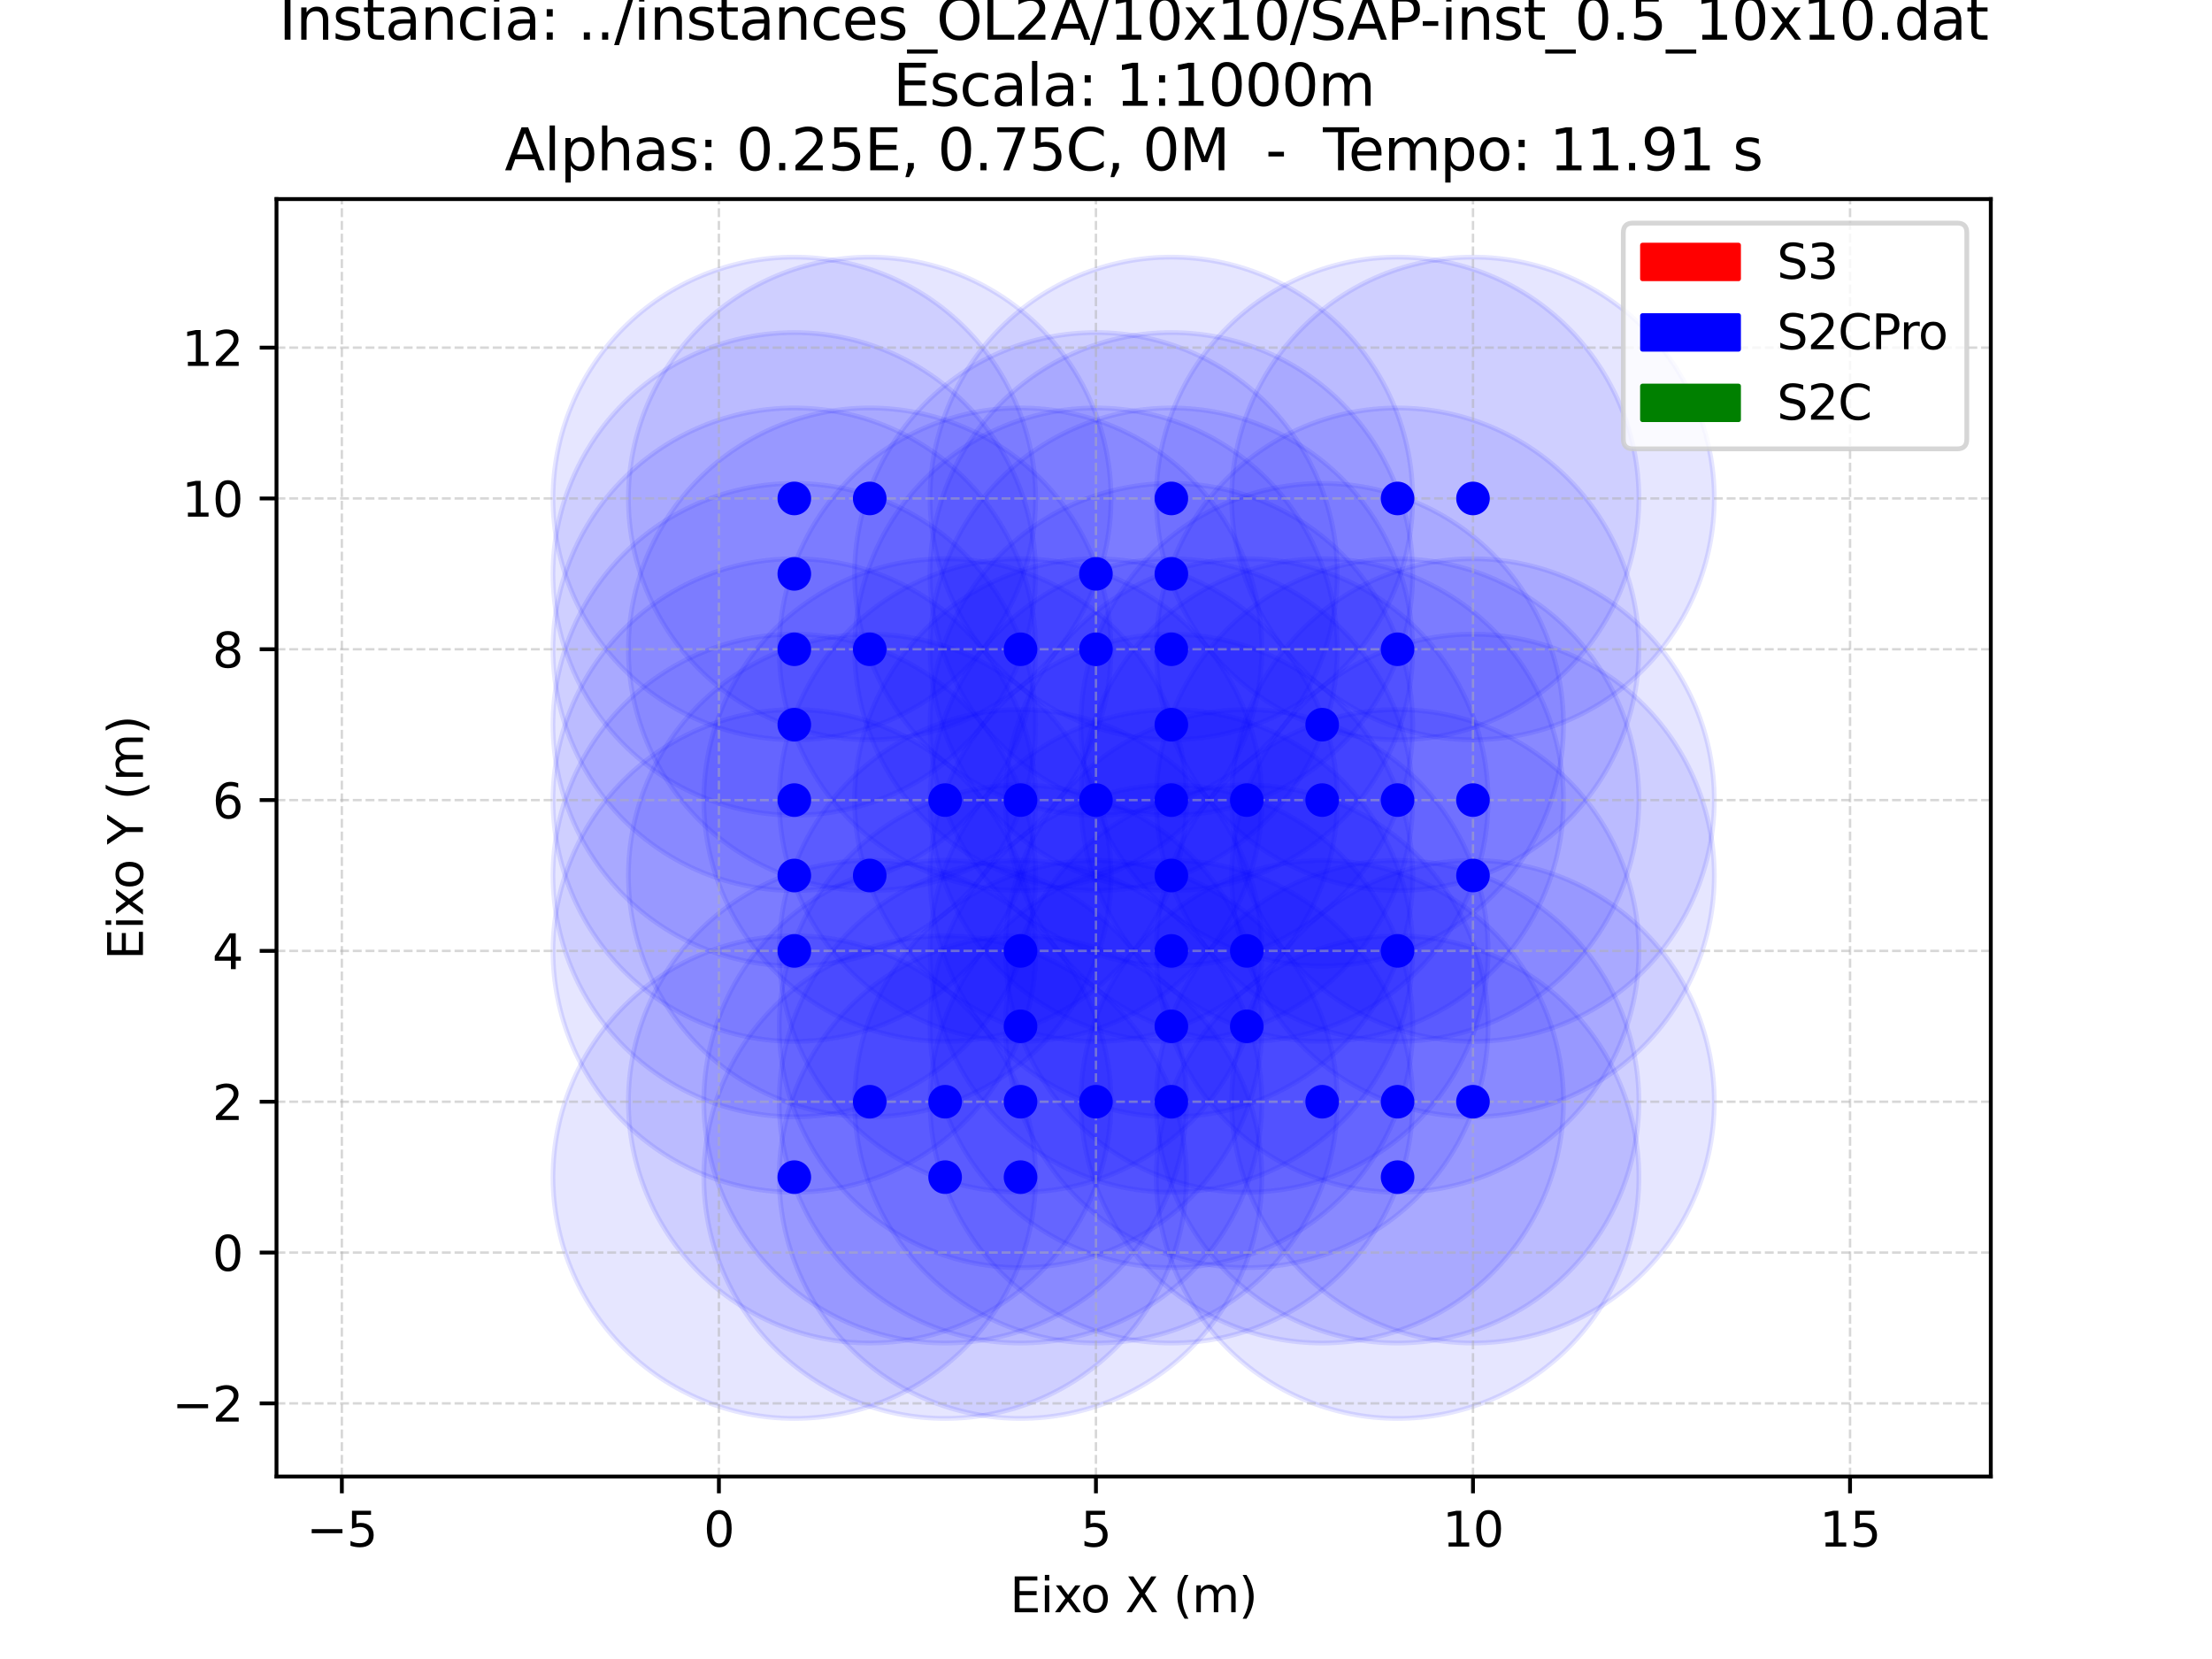 <?xml version="1.0" encoding="utf-8" standalone="no"?>
<!DOCTYPE svg PUBLIC "-//W3C//DTD SVG 1.1//EN"
  "http://www.w3.org/Graphics/SVG/1.1/DTD/svg11.dtd">
<svg xmlns:xlink="http://www.w3.org/1999/xlink" width="460.8pt" height="345.6pt" viewBox="0 0 460.8 345.6" xmlns="http://www.w3.org/2000/svg" version="1.1">
 <defs>
  <style type="text/css">*{stroke-linejoin: round; stroke-linecap: butt}</style>
 </defs>
 <g id="figure_1">
  <g id="patch_1">
   <path d="M 0 345.6 
L 460.8 345.6 
L 460.8 0 
L 0 0 
z
" style="fill: #ffffff"/>
  </g>
  <g id="axes_1">
   <g id="patch_2">
    <path d="M 57.6 307.584 
L 414.72 307.584 
L 414.72 41.472 
L 57.6 41.472 
z
" style="fill: #ffffff"/>
   </g>
   <g id="patch_3">
    <path d="M 165.469 295.488 
C 178.801 295.488 191.588 290.191 201.015 280.765 
C 210.442 271.338 215.738 258.55 215.738 245.219 
C 215.738 231.887 210.442 219.1 201.015 209.673 
C 191.588 200.246 178.801 194.95 165.469 194.95 
C 152.138 194.95 139.35 200.246 129.923 209.673 
C 120.497 219.1 115.2 231.887 115.2 245.219 
C 115.2 258.55 120.497 271.338 129.923 280.765 
C 139.35 290.191 152.138 295.488 165.469 295.488 
z
" clip-path="url(#p57808107d4)" style="fill: #0000ff; opacity: 0.1; stroke: #0000ff; stroke-linejoin: miter"/>
   </g>
   <g id="patch_4">
    <path d="M 165.469 248.361 
C 178.801 248.361 191.588 243.064 201.015 233.637 
C 210.442 224.21 215.738 211.423 215.738 198.092 
C 215.738 184.76 210.442 171.973 201.015 162.546 
C 191.588 153.119 178.801 147.823 165.469 147.823 
C 152.138 147.823 139.35 153.119 129.923 162.546 
C 120.497 171.973 115.2 184.76 115.2 198.092 
C 115.2 211.423 120.497 224.21 129.923 233.637 
C 139.35 243.064 152.138 248.361 165.469 248.361 
z
" clip-path="url(#p57808107d4)" style="fill: #0000ff; opacity: 0.1; stroke: #0000ff; stroke-linejoin: miter"/>
   </g>
   <g id="patch_5">
    <path d="M 165.469 232.652 
C 178.801 232.652 191.588 227.355 201.015 217.928 
C 210.442 208.501 215.738 195.714 215.738 182.383 
C 215.738 169.051 210.442 156.264 201.015 146.837 
C 191.588 137.41 178.801 132.113 165.469 132.113 
C 152.138 132.113 139.35 137.41 129.923 146.837 
C 120.497 156.264 115.2 169.051 115.2 182.383 
C 115.2 195.714 120.497 208.501 129.923 217.928 
C 139.35 227.355 152.138 232.652 165.469 232.652 
z
" clip-path="url(#p57808107d4)" style="fill: #0000ff; opacity: 0.1; stroke: #0000ff; stroke-linejoin: miter"/>
   </g>
   <g id="patch_6">
    <path d="M 165.469 216.943 
C 178.801 216.943 191.588 211.646 201.015 202.219 
C 210.442 192.792 215.738 180.005 215.738 166.673 
C 215.738 153.342 210.442 140.555 201.015 131.128 
C 191.588 121.701 178.801 116.404 165.469 116.404 
C 152.138 116.404 139.35 121.701 129.923 131.128 
C 120.497 140.555 115.2 153.342 115.2 166.673 
C 115.2 180.005 120.497 192.792 129.923 202.219 
C 139.35 211.646 152.138 216.943 165.469 216.943 
z
" clip-path="url(#p57808107d4)" style="fill: #0000ff; opacity: 0.1; stroke: #0000ff; stroke-linejoin: miter"/>
   </g>
   <g id="patch_7">
    <path d="M 165.469 201.233 
C 178.801 201.233 191.588 195.937 201.015 186.51 
C 210.442 177.083 215.738 164.296 215.738 150.964 
C 215.738 137.633 210.442 124.846 201.015 115.419 
C 191.588 105.992 178.801 100.695 165.469 100.695 
C 152.138 100.695 139.35 105.992 129.923 115.419 
C 120.497 124.846 115.2 137.633 115.2 150.964 
C 115.2 164.296 120.497 177.083 129.923 186.51 
C 139.35 195.937 152.138 201.233 165.469 201.233 
z
" clip-path="url(#p57808107d4)" style="fill: #0000ff; opacity: 0.1; stroke: #0000ff; stroke-linejoin: miter"/>
   </g>
   <g id="patch_8">
    <path d="M 165.469 185.524 
C 178.801 185.524 191.588 180.228 201.015 170.801 
C 210.442 161.374 215.738 148.587 215.738 135.255 
C 215.738 121.924 210.442 109.136 201.015 99.71 
C 191.588 90.283 178.801 84.986 165.469 84.986 
C 152.138 84.986 139.35 90.283 129.923 99.71 
C 120.497 109.136 115.2 121.924 115.2 135.255 
C 115.2 148.587 120.497 161.374 129.923 170.801 
C 139.35 180.228 152.138 185.524 165.469 185.524 
z
" clip-path="url(#p57808107d4)" style="fill: #0000ff; opacity: 0.1; stroke: #0000ff; stroke-linejoin: miter"/>
   </g>
   <g id="patch_9">
    <path d="M 165.469 169.815 
C 178.801 169.815 191.588 164.519 201.015 155.092 
C 210.442 145.665 215.738 132.878 215.738 119.546 
C 215.738 106.215 210.442 93.427 201.015 84.001 
C 191.588 74.574 178.801 69.277 165.469 69.277 
C 152.138 69.277 139.35 74.574 129.923 84.001 
C 120.497 93.427 115.2 106.215 115.2 119.546 
C 115.2 132.878 120.497 145.665 129.923 155.092 
C 139.35 164.519 152.138 169.815 165.469 169.815 
z
" clip-path="url(#p57808107d4)" style="fill: #0000ff; opacity: 0.1; stroke: #0000ff; stroke-linejoin: miter"/>
   </g>
   <g id="patch_10">
    <path d="M 165.469 154.106 
C 178.801 154.106 191.588 148.81 201.015 139.383 
C 210.442 129.956 215.738 117.169 215.738 103.837 
C 215.738 90.506 210.442 77.718 201.015 68.291 
C 191.588 58.865 178.801 53.568 165.469 53.568 
C 152.138 53.568 139.35 58.865 129.923 68.291 
C 120.497 77.718 115.2 90.506 115.2 103.837 
C 115.2 117.169 120.497 129.956 129.923 139.383 
C 139.35 148.81 152.138 154.106 165.469 154.106 
z
" clip-path="url(#p57808107d4)" style="fill: #0000ff; opacity: 0.1; stroke: #0000ff; stroke-linejoin: miter"/>
   </g>
   <g id="patch_11">
    <path d="M 181.178 279.779 
C 194.51 279.779 207.297 274.482 216.724 265.055 
C 226.151 255.629 231.447 242.841 231.447 229.51 
C 231.447 216.178 226.151 203.391 216.724 193.964 
C 207.297 184.537 194.51 179.241 181.178 179.241 
C 167.847 179.241 155.059 184.537 145.633 193.964 
C 136.206 203.391 130.909 216.178 130.909 229.51 
C 130.909 242.841 136.206 255.629 145.633 265.055 
C 155.059 274.482 167.847 279.779 181.178 279.779 
z
" clip-path="url(#p57808107d4)" style="fill: #0000ff; opacity: 0.1; stroke: #0000ff; stroke-linejoin: miter"/>
   </g>
   <g id="patch_12">
    <path d="M 181.178 232.652 
C 194.51 232.652 207.297 227.355 216.724 217.928 
C 226.151 208.501 231.447 195.714 231.447 182.383 
C 231.447 169.051 226.151 156.264 216.724 146.837 
C 207.297 137.41 194.51 132.113 181.178 132.113 
C 167.847 132.113 155.059 137.41 145.633 146.837 
C 136.206 156.264 130.909 169.051 130.909 182.383 
C 130.909 195.714 136.206 208.501 145.633 217.928 
C 155.059 227.355 167.847 232.652 181.178 232.652 
z
" clip-path="url(#p57808107d4)" style="fill: #0000ff; opacity: 0.1; stroke: #0000ff; stroke-linejoin: miter"/>
   </g>
   <g id="patch_13">
    <path d="M 181.178 185.524 
C 194.51 185.524 207.297 180.228 216.724 170.801 
C 226.151 161.374 231.447 148.587 231.447 135.255 
C 231.447 121.924 226.151 109.136 216.724 99.71 
C 207.297 90.283 194.51 84.986 181.178 84.986 
C 167.847 84.986 155.059 90.283 145.633 99.71 
C 136.206 109.136 130.909 121.924 130.909 135.255 
C 130.909 148.587 136.206 161.374 145.633 170.801 
C 155.059 180.228 167.847 185.524 181.178 185.524 
z
" clip-path="url(#p57808107d4)" style="fill: #0000ff; opacity: 0.1; stroke: #0000ff; stroke-linejoin: miter"/>
   </g>
   <g id="patch_14">
    <path d="M 181.178 154.106 
C 194.51 154.106 207.297 148.81 216.724 139.383 
C 226.151 129.956 231.447 117.169 231.447 103.837 
C 231.447 90.506 226.151 77.718 216.724 68.291 
C 207.297 58.865 194.51 53.568 181.178 53.568 
C 167.847 53.568 155.059 58.865 145.633 68.291 
C 136.206 77.718 130.909 90.506 130.909 103.837 
C 130.909 117.169 136.206 129.956 145.633 139.383 
C 155.059 148.81 167.847 154.106 181.178 154.106 
z
" clip-path="url(#p57808107d4)" style="fill: #0000ff; opacity: 0.1; stroke: #0000ff; stroke-linejoin: miter"/>
   </g>
   <g id="patch_15">
    <path d="M 196.887 295.488 
C 210.219 295.488 223.006 290.191 232.433 280.765 
C 241.86 271.338 247.156 258.55 247.156 245.219 
C 247.156 231.887 241.86 219.1 232.433 209.673 
C 223.006 200.246 210.219 194.95 196.887 194.95 
C 183.556 194.95 170.768 200.246 161.342 209.673 
C 151.915 219.1 146.618 231.887 146.618 245.219 
C 146.618 258.55 151.915 271.338 161.342 280.765 
C 170.768 290.191 183.556 295.488 196.887 295.488 
z
" clip-path="url(#p57808107d4)" style="fill: #0000ff; opacity: 0.1; stroke: #0000ff; stroke-linejoin: miter"/>
   </g>
   <g id="patch_16">
    <path d="M 196.887 279.779 
C 210.219 279.779 223.006 274.482 232.433 265.055 
C 241.86 255.629 247.156 242.841 247.156 229.51 
C 247.156 216.178 241.86 203.391 232.433 193.964 
C 223.006 184.537 210.219 179.241 196.887 179.241 
C 183.556 179.241 170.768 184.537 161.342 193.964 
C 151.915 203.391 146.618 216.178 146.618 229.51 
C 146.618 242.841 151.915 255.629 161.342 265.055 
C 170.768 274.482 183.556 279.779 196.887 279.779 
z
" clip-path="url(#p57808107d4)" style="fill: #0000ff; opacity: 0.1; stroke: #0000ff; stroke-linejoin: miter"/>
   </g>
   <g id="patch_17">
    <path d="M 196.887 216.943 
C 210.219 216.943 223.006 211.646 232.433 202.219 
C 241.86 192.792 247.156 180.005 247.156 166.673 
C 247.156 153.342 241.86 140.555 232.433 131.128 
C 223.006 121.701 210.219 116.404 196.887 116.404 
C 183.556 116.404 170.768 121.701 161.342 131.128 
C 151.915 140.555 146.618 153.342 146.618 166.673 
C 146.618 180.005 151.915 192.792 161.342 202.219 
C 170.768 211.646 183.556 216.943 196.887 216.943 
z
" clip-path="url(#p57808107d4)" style="fill: #0000ff; opacity: 0.1; stroke: #0000ff; stroke-linejoin: miter"/>
   </g>
   <g id="patch_18">
    <path d="M 212.596 295.488 
C 225.928 295.488 238.715 290.191 248.142 280.765 
C 257.569 271.338 262.865 258.55 262.865 245.219 
C 262.865 231.887 257.569 219.1 248.142 209.673 
C 238.715 200.246 225.928 194.95 212.596 194.95 
C 199.265 194.95 186.478 200.246 177.051 209.673 
C 167.624 219.1 162.327 231.887 162.327 245.219 
C 162.327 258.55 167.624 271.338 177.051 280.765 
C 186.478 290.191 199.265 295.488 212.596 295.488 
z
" clip-path="url(#p57808107d4)" style="fill: #0000ff; opacity: 0.1; stroke: #0000ff; stroke-linejoin: miter"/>
   </g>
   <g id="patch_19">
    <path d="M 212.596 279.779 
C 225.928 279.779 238.715 274.482 248.142 265.055 
C 257.569 255.629 262.865 242.841 262.865 229.51 
C 262.865 216.178 257.569 203.391 248.142 193.964 
C 238.715 184.537 225.928 179.241 212.596 179.241 
C 199.265 179.241 186.478 184.537 177.051 193.964 
C 167.624 203.391 162.327 216.178 162.327 229.51 
C 162.327 242.841 167.624 255.629 177.051 265.055 
C 186.478 274.482 199.265 279.779 212.596 279.779 
z
" clip-path="url(#p57808107d4)" style="fill: #0000ff; opacity: 0.1; stroke: #0000ff; stroke-linejoin: miter"/>
   </g>
   <g id="patch_20">
    <path d="M 212.596 264.07 
C 225.928 264.07 238.715 258.773 248.142 249.346 
C 257.569 239.92 262.865 227.132 262.865 213.801 
C 262.865 200.469 257.569 187.682 248.142 178.255 
C 238.715 168.828 225.928 163.532 212.596 163.532 
C 199.265 163.532 186.478 168.828 177.051 178.255 
C 167.624 187.682 162.327 200.469 162.327 213.801 
C 162.327 227.132 167.624 239.92 177.051 249.346 
C 186.478 258.773 199.265 264.07 212.596 264.07 
z
" clip-path="url(#p57808107d4)" style="fill: #0000ff; opacity: 0.1; stroke: #0000ff; stroke-linejoin: miter"/>
   </g>
   <g id="patch_21">
    <path d="M 212.596 248.361 
C 225.928 248.361 238.715 243.064 248.142 233.637 
C 257.569 224.21 262.865 211.423 262.865 198.092 
C 262.865 184.76 257.569 171.973 248.142 162.546 
C 238.715 153.119 225.928 147.823 212.596 147.823 
C 199.265 147.823 186.478 153.119 177.051 162.546 
C 167.624 171.973 162.327 184.76 162.327 198.092 
C 162.327 211.423 167.624 224.21 177.051 233.637 
C 186.478 243.064 199.265 248.361 212.596 248.361 
z
" clip-path="url(#p57808107d4)" style="fill: #0000ff; opacity: 0.1; stroke: #0000ff; stroke-linejoin: miter"/>
   </g>
   <g id="patch_22">
    <path d="M 212.596 216.943 
C 225.928 216.943 238.715 211.646 248.142 202.219 
C 257.569 192.792 262.865 180.005 262.865 166.673 
C 262.865 153.342 257.569 140.555 248.142 131.128 
C 238.715 121.701 225.928 116.404 212.596 116.404 
C 199.265 116.404 186.478 121.701 177.051 131.128 
C 167.624 140.555 162.327 153.342 162.327 166.673 
C 162.327 180.005 167.624 192.792 177.051 202.219 
C 186.478 211.646 199.265 216.943 212.596 216.943 
z
" clip-path="url(#p57808107d4)" style="fill: #0000ff; opacity: 0.1; stroke: #0000ff; stroke-linejoin: miter"/>
   </g>
   <g id="patch_23">
    <path d="M 212.596 185.524 
C 225.928 185.524 238.715 180.228 248.142 170.801 
C 257.569 161.374 262.865 148.587 262.865 135.255 
C 262.865 121.924 257.569 109.136 248.142 99.71 
C 238.715 90.283 225.928 84.986 212.596 84.986 
C 199.265 84.986 186.478 90.283 177.051 99.71 
C 167.624 109.136 162.327 121.924 162.327 135.255 
C 162.327 148.587 167.624 161.374 177.051 170.801 
C 186.478 180.228 199.265 185.524 212.596 185.524 
z
" clip-path="url(#p57808107d4)" style="fill: #0000ff; opacity: 0.1; stroke: #0000ff; stroke-linejoin: miter"/>
   </g>
   <g id="patch_24">
    <path d="M 228.305 279.779 
C 241.637 279.779 254.424 274.482 263.851 265.055 
C 273.278 255.629 278.575 242.841 278.575 229.51 
C 278.575 216.178 273.278 203.391 263.851 193.964 
C 254.424 184.537 241.637 179.241 228.305 179.241 
C 214.974 179.241 202.187 184.537 192.76 193.964 
C 183.333 203.391 178.036 216.178 178.036 229.51 
C 178.036 242.841 183.333 255.629 192.76 265.055 
C 202.187 274.482 214.974 279.779 228.305 279.779 
z
" clip-path="url(#p57808107d4)" style="fill: #0000ff; opacity: 0.1; stroke: #0000ff; stroke-linejoin: miter"/>
   </g>
   <g id="patch_25">
    <path d="M 228.305 216.943 
C 241.637 216.943 254.424 211.646 263.851 202.219 
C 273.278 192.792 278.575 180.005 278.575 166.673 
C 278.575 153.342 273.278 140.555 263.851 131.128 
C 254.424 121.701 241.637 116.404 228.305 116.404 
C 214.974 116.404 202.187 121.701 192.76 131.128 
C 183.333 140.555 178.036 153.342 178.036 166.673 
C 178.036 180.005 183.333 192.792 192.76 202.219 
C 202.187 211.646 214.974 216.943 228.305 216.943 
z
" clip-path="url(#p57808107d4)" style="fill: #0000ff; opacity: 0.1; stroke: #0000ff; stroke-linejoin: miter"/>
   </g>
   <g id="patch_26">
    <path d="M 228.305 185.524 
C 241.637 185.524 254.424 180.228 263.851 170.801 
C 273.278 161.374 278.575 148.587 278.575 135.255 
C 278.575 121.924 273.278 109.136 263.851 99.71 
C 254.424 90.283 241.637 84.986 228.305 84.986 
C 214.974 84.986 202.187 90.283 192.76 99.71 
C 183.333 109.136 178.036 121.924 178.036 135.255 
C 178.036 148.587 183.333 161.374 192.76 170.801 
C 202.187 180.228 214.974 185.524 228.305 185.524 
z
" clip-path="url(#p57808107d4)" style="fill: #0000ff; opacity: 0.1; stroke: #0000ff; stroke-linejoin: miter"/>
   </g>
   <g id="patch_27">
    <path d="M 228.305 169.815 
C 241.637 169.815 254.424 164.519 263.851 155.092 
C 273.278 145.665 278.575 132.878 278.575 119.546 
C 278.575 106.215 273.278 93.427 263.851 84.001 
C 254.424 74.574 241.637 69.277 228.305 69.277 
C 214.974 69.277 202.187 74.574 192.76 84.001 
C 183.333 93.427 178.036 106.215 178.036 119.546 
C 178.036 132.878 183.333 145.665 192.76 155.092 
C 202.187 164.519 214.974 169.815 228.305 169.815 
z
" clip-path="url(#p57808107d4)" style="fill: #0000ff; opacity: 0.1; stroke: #0000ff; stroke-linejoin: miter"/>
   </g>
   <g id="patch_28">
    <path d="M 244.015 279.779 
C 257.346 279.779 270.133 274.482 279.56 265.055 
C 288.987 255.629 294.284 242.841 294.284 229.51 
C 294.284 216.178 288.987 203.391 279.56 193.964 
C 270.133 184.537 257.346 179.241 244.015 179.241 
C 230.683 179.241 217.896 184.537 208.469 193.964 
C 199.042 203.391 193.745 216.178 193.745 229.51 
C 193.745 242.841 199.042 255.629 208.469 265.055 
C 217.896 274.482 230.683 279.779 244.015 279.779 
z
" clip-path="url(#p57808107d4)" style="fill: #0000ff; opacity: 0.1; stroke: #0000ff; stroke-linejoin: miter"/>
   </g>
   <g id="patch_29">
    <path d="M 244.015 264.07 
C 257.346 264.07 270.133 258.773 279.56 249.346 
C 288.987 239.92 294.284 227.132 294.284 213.801 
C 294.284 200.469 288.987 187.682 279.56 178.255 
C 270.133 168.828 257.346 163.532 244.015 163.532 
C 230.683 163.532 217.896 168.828 208.469 178.255 
C 199.042 187.682 193.745 200.469 193.745 213.801 
C 193.745 227.132 199.042 239.92 208.469 249.346 
C 217.896 258.773 230.683 264.07 244.015 264.07 
z
" clip-path="url(#p57808107d4)" style="fill: #0000ff; opacity: 0.1; stroke: #0000ff; stroke-linejoin: miter"/>
   </g>
   <g id="patch_30">
    <path d="M 244.015 248.361 
C 257.346 248.361 270.133 243.064 279.56 233.637 
C 288.987 224.21 294.284 211.423 294.284 198.092 
C 294.284 184.76 288.987 171.973 279.56 162.546 
C 270.133 153.119 257.346 147.823 244.015 147.823 
C 230.683 147.823 217.896 153.119 208.469 162.546 
C 199.042 171.973 193.745 184.76 193.745 198.092 
C 193.745 211.423 199.042 224.21 208.469 233.637 
C 217.896 243.064 230.683 248.361 244.015 248.361 
z
" clip-path="url(#p57808107d4)" style="fill: #0000ff; opacity: 0.1; stroke: #0000ff; stroke-linejoin: miter"/>
   </g>
   <g id="patch_31">
    <path d="M 244.015 232.652 
C 257.346 232.652 270.133 227.355 279.56 217.928 
C 288.987 208.501 294.284 195.714 294.284 182.383 
C 294.284 169.051 288.987 156.264 279.56 146.837 
C 270.133 137.41 257.346 132.113 244.015 132.113 
C 230.683 132.113 217.896 137.41 208.469 146.837 
C 199.042 156.264 193.745 169.051 193.745 182.383 
C 193.745 195.714 199.042 208.501 208.469 217.928 
C 217.896 227.355 230.683 232.652 244.015 232.652 
z
" clip-path="url(#p57808107d4)" style="fill: #0000ff; opacity: 0.1; stroke: #0000ff; stroke-linejoin: miter"/>
   </g>
   <g id="patch_32">
    <path d="M 244.015 216.943 
C 257.346 216.943 270.133 211.646 279.56 202.219 
C 288.987 192.792 294.284 180.005 294.284 166.673 
C 294.284 153.342 288.987 140.555 279.56 131.128 
C 270.133 121.701 257.346 116.404 244.015 116.404 
C 230.683 116.404 217.896 121.701 208.469 131.128 
C 199.042 140.555 193.745 153.342 193.745 166.673 
C 193.745 180.005 199.042 192.792 208.469 202.219 
C 217.896 211.646 230.683 216.943 244.015 216.943 
z
" clip-path="url(#p57808107d4)" style="fill: #0000ff; opacity: 0.1; stroke: #0000ff; stroke-linejoin: miter"/>
   </g>
   <g id="patch_33">
    <path d="M 244.015 201.233 
C 257.346 201.233 270.133 195.937 279.56 186.51 
C 288.987 177.083 294.284 164.296 294.284 150.964 
C 294.284 137.633 288.987 124.846 279.56 115.419 
C 270.133 105.992 257.346 100.695 244.015 100.695 
C 230.683 100.695 217.896 105.992 208.469 115.419 
C 199.042 124.846 193.745 137.633 193.745 150.964 
C 193.745 164.296 199.042 177.083 208.469 186.51 
C 217.896 195.937 230.683 201.233 244.015 201.233 
z
" clip-path="url(#p57808107d4)" style="fill: #0000ff; opacity: 0.1; stroke: #0000ff; stroke-linejoin: miter"/>
   </g>
   <g id="patch_34">
    <path d="M 244.015 185.524 
C 257.346 185.524 270.133 180.228 279.56 170.801 
C 288.987 161.374 294.284 148.587 294.284 135.255 
C 294.284 121.924 288.987 109.136 279.56 99.71 
C 270.133 90.283 257.346 84.986 244.015 84.986 
C 230.683 84.986 217.896 90.283 208.469 99.71 
C 199.042 109.136 193.745 121.924 193.745 135.255 
C 193.745 148.587 199.042 161.374 208.469 170.801 
C 217.896 180.228 230.683 185.524 244.015 185.524 
z
" clip-path="url(#p57808107d4)" style="fill: #0000ff; opacity: 0.1; stroke: #0000ff; stroke-linejoin: miter"/>
   </g>
   <g id="patch_35">
    <path d="M 244.015 169.815 
C 257.346 169.815 270.133 164.519 279.56 155.092 
C 288.987 145.665 294.284 132.878 294.284 119.546 
C 294.284 106.215 288.987 93.427 279.56 84.001 
C 270.133 74.574 257.346 69.277 244.015 69.277 
C 230.683 69.277 217.896 74.574 208.469 84.001 
C 199.042 93.427 193.745 106.215 193.745 119.546 
C 193.745 132.878 199.042 145.665 208.469 155.092 
C 217.896 164.519 230.683 169.815 244.015 169.815 
z
" clip-path="url(#p57808107d4)" style="fill: #0000ff; opacity: 0.1; stroke: #0000ff; stroke-linejoin: miter"/>
   </g>
   <g id="patch_36">
    <path d="M 244.015 154.106 
C 257.346 154.106 270.133 148.81 279.56 139.383 
C 288.987 129.956 294.284 117.169 294.284 103.837 
C 294.284 90.506 288.987 77.718 279.56 68.291 
C 270.133 58.865 257.346 53.568 244.015 53.568 
C 230.683 53.568 217.896 58.865 208.469 68.291 
C 199.042 77.718 193.745 90.506 193.745 103.837 
C 193.745 117.169 199.042 129.956 208.469 139.383 
C 217.896 148.81 230.683 154.106 244.015 154.106 
z
" clip-path="url(#p57808107d4)" style="fill: #0000ff; opacity: 0.1; stroke: #0000ff; stroke-linejoin: miter"/>
   </g>
   <g id="patch_37">
    <path d="M 259.724 264.07 
C 273.055 264.07 285.842 258.773 295.269 249.346 
C 304.696 239.92 309.993 227.132 309.993 213.801 
C 309.993 200.469 304.696 187.682 295.269 178.255 
C 285.842 168.828 273.055 163.532 259.724 163.532 
C 246.392 163.532 233.605 168.828 224.178 178.255 
C 214.751 187.682 209.455 200.469 209.455 213.801 
C 209.455 227.132 214.751 239.92 224.178 249.346 
C 233.605 258.773 246.392 264.07 259.724 264.07 
z
" clip-path="url(#p57808107d4)" style="fill: #0000ff; opacity: 0.1; stroke: #0000ff; stroke-linejoin: miter"/>
   </g>
   <g id="patch_38">
    <path d="M 259.724 248.361 
C 273.055 248.361 285.842 243.064 295.269 233.637 
C 304.696 224.21 309.993 211.423 309.993 198.092 
C 309.993 184.76 304.696 171.973 295.269 162.546 
C 285.842 153.119 273.055 147.823 259.724 147.823 
C 246.392 147.823 233.605 153.119 224.178 162.546 
C 214.751 171.973 209.455 184.76 209.455 198.092 
C 209.455 211.423 214.751 224.21 224.178 233.637 
C 233.605 243.064 246.392 248.361 259.724 248.361 
z
" clip-path="url(#p57808107d4)" style="fill: #0000ff; opacity: 0.1; stroke: #0000ff; stroke-linejoin: miter"/>
   </g>
   <g id="patch_39">
    <path d="M 259.724 216.943 
C 273.055 216.943 285.842 211.646 295.269 202.219 
C 304.696 192.792 309.993 180.005 309.993 166.673 
C 309.993 153.342 304.696 140.555 295.269 131.128 
C 285.842 121.701 273.055 116.404 259.724 116.404 
C 246.392 116.404 233.605 121.701 224.178 131.128 
C 214.751 140.555 209.455 153.342 209.455 166.673 
C 209.455 180.005 214.751 192.792 224.178 202.219 
C 233.605 211.646 246.392 216.943 259.724 216.943 
z
" clip-path="url(#p57808107d4)" style="fill: #0000ff; opacity: 0.1; stroke: #0000ff; stroke-linejoin: miter"/>
   </g>
   <g id="patch_40">
    <path d="M 275.433 279.779 
C 288.764 279.779 301.552 274.482 310.978 265.055 
C 320.405 255.629 325.702 242.841 325.702 229.51 
C 325.702 216.178 320.405 203.391 310.978 193.964 
C 301.552 184.537 288.764 179.241 275.433 179.241 
C 262.101 179.241 249.314 184.537 239.887 193.964 
C 230.46 203.391 225.164 216.178 225.164 229.51 
C 225.164 242.841 230.46 255.629 239.887 265.055 
C 249.314 274.482 262.101 279.779 275.433 279.779 
z
" clip-path="url(#p57808107d4)" style="fill: #0000ff; opacity: 0.1; stroke: #0000ff; stroke-linejoin: miter"/>
   </g>
   <g id="patch_41">
    <path d="M 275.433 216.943 
C 288.764 216.943 301.552 211.646 310.978 202.219 
C 320.405 192.792 325.702 180.005 325.702 166.673 
C 325.702 153.342 320.405 140.555 310.978 131.128 
C 301.552 121.701 288.764 116.404 275.433 116.404 
C 262.101 116.404 249.314 121.701 239.887 131.128 
C 230.46 140.555 225.164 153.342 225.164 166.673 
C 225.164 180.005 230.46 192.792 239.887 202.219 
C 249.314 211.646 262.101 216.943 275.433 216.943 
z
" clip-path="url(#p57808107d4)" style="fill: #0000ff; opacity: 0.1; stroke: #0000ff; stroke-linejoin: miter"/>
   </g>
   <g id="patch_42">
    <path d="M 275.433 201.233 
C 288.764 201.233 301.552 195.937 310.978 186.51 
C 320.405 177.083 325.702 164.296 325.702 150.964 
C 325.702 137.633 320.405 124.846 310.978 115.419 
C 301.552 105.992 288.764 100.695 275.433 100.695 
C 262.101 100.695 249.314 105.992 239.887 115.419 
C 230.46 124.846 225.164 137.633 225.164 150.964 
C 225.164 164.296 230.46 177.083 239.887 186.51 
C 249.314 195.937 262.101 201.233 275.433 201.233 
z
" clip-path="url(#p57808107d4)" style="fill: #0000ff; opacity: 0.1; stroke: #0000ff; stroke-linejoin: miter"/>
   </g>
   <g id="patch_43">
    <path d="M 291.142 295.488 
C 304.473 295.488 317.261 290.191 326.687 280.765 
C 336.114 271.338 341.411 258.55 341.411 245.219 
C 341.411 231.887 336.114 219.1 326.687 209.673 
C 317.261 200.246 304.473 194.95 291.142 194.95 
C 277.81 194.95 265.023 200.246 255.596 209.673 
C 246.169 219.1 240.873 231.887 240.873 245.219 
C 240.873 258.55 246.169 271.338 255.596 280.765 
C 265.023 290.191 277.81 295.488 291.142 295.488 
z
" clip-path="url(#p57808107d4)" style="fill: #0000ff; opacity: 0.1; stroke: #0000ff; stroke-linejoin: miter"/>
   </g>
   <g id="patch_44">
    <path d="M 291.142 279.779 
C 304.473 279.779 317.261 274.482 326.687 265.055 
C 336.114 255.629 341.411 242.841 341.411 229.51 
C 341.411 216.178 336.114 203.391 326.687 193.964 
C 317.261 184.537 304.473 179.241 291.142 179.241 
C 277.81 179.241 265.023 184.537 255.596 193.964 
C 246.169 203.391 240.873 216.178 240.873 229.51 
C 240.873 242.841 246.169 255.629 255.596 265.055 
C 265.023 274.482 277.81 279.779 291.142 279.779 
z
" clip-path="url(#p57808107d4)" style="fill: #0000ff; opacity: 0.1; stroke: #0000ff; stroke-linejoin: miter"/>
   </g>
   <g id="patch_45">
    <path d="M 291.142 248.361 
C 304.473 248.361 317.261 243.064 326.687 233.637 
C 336.114 224.21 341.411 211.423 341.411 198.092 
C 341.411 184.76 336.114 171.973 326.687 162.546 
C 317.261 153.119 304.473 147.823 291.142 147.823 
C 277.81 147.823 265.023 153.119 255.596 162.546 
C 246.169 171.973 240.873 184.76 240.873 198.092 
C 240.873 211.423 246.169 224.21 255.596 233.637 
C 265.023 243.064 277.81 248.361 291.142 248.361 
z
" clip-path="url(#p57808107d4)" style="fill: #0000ff; opacity: 0.1; stroke: #0000ff; stroke-linejoin: miter"/>
   </g>
   <g id="patch_46">
    <path d="M 291.142 216.943 
C 304.473 216.943 317.261 211.646 326.687 202.219 
C 336.114 192.792 341.411 180.005 341.411 166.673 
C 341.411 153.342 336.114 140.555 326.687 131.128 
C 317.261 121.701 304.473 116.404 291.142 116.404 
C 277.81 116.404 265.023 121.701 255.596 131.128 
C 246.169 140.555 240.873 153.342 240.873 166.673 
C 240.873 180.005 246.169 192.792 255.596 202.219 
C 265.023 211.646 277.81 216.943 291.142 216.943 
z
" clip-path="url(#p57808107d4)" style="fill: #0000ff; opacity: 0.1; stroke: #0000ff; stroke-linejoin: miter"/>
   </g>
   <g id="patch_47">
    <path d="M 291.142 185.524 
C 304.473 185.524 317.261 180.228 326.687 170.801 
C 336.114 161.374 341.411 148.587 341.411 135.255 
C 341.411 121.924 336.114 109.136 326.687 99.71 
C 317.261 90.283 304.473 84.986 291.142 84.986 
C 277.81 84.986 265.023 90.283 255.596 99.71 
C 246.169 109.136 240.873 121.924 240.873 135.255 
C 240.873 148.587 246.169 161.374 255.596 170.801 
C 265.023 180.228 277.81 185.524 291.142 185.524 
z
" clip-path="url(#p57808107d4)" style="fill: #0000ff; opacity: 0.1; stroke: #0000ff; stroke-linejoin: miter"/>
   </g>
   <g id="patch_48">
    <path d="M 291.142 154.106 
C 304.473 154.106 317.261 148.81 326.687 139.383 
C 336.114 129.956 341.411 117.169 341.411 103.837 
C 341.411 90.506 336.114 77.718 326.687 68.291 
C 317.261 58.865 304.473 53.568 291.142 53.568 
C 277.81 53.568 265.023 58.865 255.596 68.291 
C 246.169 77.718 240.873 90.506 240.873 103.837 
C 240.873 117.169 246.169 129.956 255.596 139.383 
C 265.023 148.81 277.81 154.106 291.142 154.106 
z
" clip-path="url(#p57808107d4)" style="fill: #0000ff; opacity: 0.1; stroke: #0000ff; stroke-linejoin: miter"/>
   </g>
   <g id="patch_49">
    <path d="M 306.851 279.779 
C 320.182 279.779 332.97 274.482 342.397 265.055 
C 351.823 255.629 357.12 242.841 357.12 229.51 
C 357.12 216.178 351.823 203.391 342.397 193.964 
C 332.97 184.537 320.182 179.241 306.851 179.241 
C 293.519 179.241 280.732 184.537 271.305 193.964 
C 261.878 203.391 256.582 216.178 256.582 229.51 
C 256.582 242.841 261.878 255.629 271.305 265.055 
C 280.732 274.482 293.519 279.779 306.851 279.779 
z
" clip-path="url(#p57808107d4)" style="fill: #0000ff; opacity: 0.1; stroke: #0000ff; stroke-linejoin: miter"/>
   </g>
   <g id="patch_50">
    <path d="M 306.851 232.652 
C 320.182 232.652 332.97 227.355 342.397 217.928 
C 351.823 208.501 357.12 195.714 357.12 182.383 
C 357.12 169.051 351.823 156.264 342.397 146.837 
C 332.97 137.41 320.182 132.113 306.851 132.113 
C 293.519 132.113 280.732 137.41 271.305 146.837 
C 261.878 156.264 256.582 169.051 256.582 182.383 
C 256.582 195.714 261.878 208.501 271.305 217.928 
C 280.732 227.355 293.519 232.652 306.851 232.652 
z
" clip-path="url(#p57808107d4)" style="fill: #0000ff; opacity: 0.1; stroke: #0000ff; stroke-linejoin: miter"/>
   </g>
   <g id="patch_51">
    <path d="M 306.851 216.943 
C 320.182 216.943 332.97 211.646 342.397 202.219 
C 351.823 192.792 357.12 180.005 357.12 166.673 
C 357.12 153.342 351.823 140.555 342.397 131.128 
C 332.97 121.701 320.182 116.404 306.851 116.404 
C 293.519 116.404 280.732 121.701 271.305 131.128 
C 261.878 140.555 256.582 153.342 256.582 166.673 
C 256.582 180.005 261.878 192.792 271.305 202.219 
C 280.732 211.646 293.519 216.943 306.851 216.943 
z
" clip-path="url(#p57808107d4)" style="fill: #0000ff; opacity: 0.1; stroke: #0000ff; stroke-linejoin: miter"/>
   </g>
   <g id="patch_52">
    <path d="M 306.851 154.106 
C 320.182 154.106 332.97 148.81 342.397 139.383 
C 351.823 129.956 357.12 117.169 357.12 103.837 
C 357.12 90.506 351.823 77.718 342.397 68.291 
C 332.97 58.865 320.182 53.568 306.851 53.568 
C 293.519 53.568 280.732 58.865 271.305 68.291 
C 261.878 77.718 256.582 90.506 256.582 103.837 
C 256.582 117.169 261.878 129.956 271.305 139.383 
C 280.732 148.81 293.519 154.106 306.851 154.106 
z
" clip-path="url(#p57808107d4)" style="fill: #0000ff; opacity: 0.1; stroke: #0000ff; stroke-linejoin: miter"/>
   </g>
   <g id="matplotlib.axis_1">
    <g id="xtick_1">
     <g id="line2d_1">
      <path d="M 71.215 307.584 
L 71.215 41.472 
" clip-path="url(#p57808107d4)" style="fill: none; stroke-dasharray: 1.85,0.8; stroke-dashoffset: 0; stroke: #b0b0b0; stroke-opacity: 0.5; stroke-width: 0.5"/>
     </g>
     <g id="line2d_2">
      <defs>
       <path id="md949f7725d" d="M 0 0 
L 0 3.5 
" style="stroke: #000000; stroke-width: 0.8"/>
      </defs>
      <g>
       <use xlink:href="#md949f7725d" x="71.215" y="307.584" style="stroke: #000000; stroke-width: 0.8"/>
      </g>
     </g>
     <g id="text_1">
      <!-- −5 -->
      <g transform="translate(63.843 322.182)scale(0.1 -0.1)">
       <defs>
        <path id="DejaVuSans-2212" d="M 678 2272 
L 4684 2272 
L 4684 1741 
L 678 1741 
L 678 2272 
z
" transform="scale(0.016)"/>
        <path id="DejaVuSans-35" d="M 691 4666 
L 3169 4666 
L 3169 4134 
L 1269 4134 
L 1269 2991 
Q 1406 3038 1543 3061 
Q 1681 3084 1819 3084 
Q 2600 3084 3056 2656 
Q 3513 2228 3513 1497 
Q 3513 744 3044 326 
Q 2575 -91 1722 -91 
Q 1428 -91 1123 -41 
Q 819 9 494 109 
L 494 744 
Q 775 591 1075 516 
Q 1375 441 1709 441 
Q 2250 441 2565 725 
Q 2881 1009 2881 1497 
Q 2881 1984 2565 2268 
Q 2250 2553 1709 2553 
Q 1456 2553 1204 2497 
Q 953 2441 691 2322 
L 691 4666 
z
" transform="scale(0.016)"/>
       </defs>
       <use xlink:href="#DejaVuSans-2212"/>
       <use xlink:href="#DejaVuSans-35" x="83.789"/>
      </g>
     </g>
    </g>
    <g id="xtick_2">
     <g id="line2d_3">
      <path d="M 149.76 307.584 
L 149.76 41.472 
" clip-path="url(#p57808107d4)" style="fill: none; stroke-dasharray: 1.85,0.8; stroke-dashoffset: 0; stroke: #b0b0b0; stroke-opacity: 0.5; stroke-width: 0.5"/>
     </g>
     <g id="line2d_4">
      <g>
       <use xlink:href="#md949f7725d" x="149.76" y="307.584" style="stroke: #000000; stroke-width: 0.8"/>
      </g>
     </g>
     <g id="text_2">
      <!-- 0 -->
      <g transform="translate(146.579 322.182)scale(0.1 -0.1)">
       <defs>
        <path id="DejaVuSans-30" d="M 2034 4250 
Q 1547 4250 1301 3770 
Q 1056 3291 1056 2328 
Q 1056 1369 1301 889 
Q 1547 409 2034 409 
Q 2525 409 2770 889 
Q 3016 1369 3016 2328 
Q 3016 3291 2770 3770 
Q 2525 4250 2034 4250 
z
M 2034 4750 
Q 2819 4750 3233 4129 
Q 3647 3509 3647 2328 
Q 3647 1150 3233 529 
Q 2819 -91 2034 -91 
Q 1250 -91 836 529 
Q 422 1150 422 2328 
Q 422 3509 836 4129 
Q 1250 4750 2034 4750 
z
" transform="scale(0.016)"/>
       </defs>
       <use xlink:href="#DejaVuSans-30"/>
      </g>
     </g>
    </g>
    <g id="xtick_3">
     <g id="line2d_5">
      <path d="M 228.305 307.584 
L 228.305 41.472 
" clip-path="url(#p57808107d4)" style="fill: none; stroke-dasharray: 1.85,0.8; stroke-dashoffset: 0; stroke: #b0b0b0; stroke-opacity: 0.5; stroke-width: 0.5"/>
     </g>
     <g id="line2d_6">
      <g>
       <use xlink:href="#md949f7725d" x="228.305" y="307.584" style="stroke: #000000; stroke-width: 0.8"/>
      </g>
     </g>
     <g id="text_3">
      <!-- 5 -->
      <g transform="translate(225.124 322.182)scale(0.1 -0.1)">
       <use xlink:href="#DejaVuSans-35"/>
      </g>
     </g>
    </g>
    <g id="xtick_4">
     <g id="line2d_7">
      <path d="M 306.851 307.584 
L 306.851 41.472 
" clip-path="url(#p57808107d4)" style="fill: none; stroke-dasharray: 1.85,0.8; stroke-dashoffset: 0; stroke: #b0b0b0; stroke-opacity: 0.5; stroke-width: 0.5"/>
     </g>
     <g id="line2d_8">
      <g>
       <use xlink:href="#md949f7725d" x="306.851" y="307.584" style="stroke: #000000; stroke-width: 0.8"/>
      </g>
     </g>
     <g id="text_4">
      <!-- 10 -->
      <g transform="translate(300.488 322.182)scale(0.1 -0.1)">
       <defs>
        <path id="DejaVuSans-31" d="M 794 531 
L 1825 531 
L 1825 4091 
L 703 3866 
L 703 4441 
L 1819 4666 
L 2450 4666 
L 2450 531 
L 3481 531 
L 3481 0 
L 794 0 
L 794 531 
z
" transform="scale(0.016)"/>
       </defs>
       <use xlink:href="#DejaVuSans-31"/>
       <use xlink:href="#DejaVuSans-30" x="63.623"/>
      </g>
     </g>
    </g>
    <g id="xtick_5">
     <g id="line2d_9">
      <path d="M 385.396 307.584 
L 385.396 41.472 
" clip-path="url(#p57808107d4)" style="fill: none; stroke-dasharray: 1.85,0.8; stroke-dashoffset: 0; stroke: #b0b0b0; stroke-opacity: 0.5; stroke-width: 0.5"/>
     </g>
     <g id="line2d_10">
      <g>
       <use xlink:href="#md949f7725d" x="385.396" y="307.584" style="stroke: #000000; stroke-width: 0.8"/>
      </g>
     </g>
     <g id="text_5">
      <!-- 15 -->
      <g transform="translate(379.034 322.182)scale(0.1 -0.1)">
       <use xlink:href="#DejaVuSans-31"/>
       <use xlink:href="#DejaVuSans-35" x="63.623"/>
      </g>
     </g>
    </g>
    <g id="text_6">
     <!-- Eixo X (m) -->
     <g transform="translate(210.374 335.861)scale(0.1 -0.1)">
      <defs>
       <path id="DejaVuSans-45" d="M 628 4666 
L 3578 4666 
L 3578 4134 
L 1259 4134 
L 1259 2753 
L 3481 2753 
L 3481 2222 
L 1259 2222 
L 1259 531 
L 3634 531 
L 3634 0 
L 628 0 
L 628 4666 
z
" transform="scale(0.016)"/>
       <path id="DejaVuSans-69" d="M 603 3500 
L 1178 3500 
L 1178 0 
L 603 0 
L 603 3500 
z
M 603 4863 
L 1178 4863 
L 1178 4134 
L 603 4134 
L 603 4863 
z
" transform="scale(0.016)"/>
       <path id="DejaVuSans-78" d="M 3513 3500 
L 2247 1797 
L 3578 0 
L 2900 0 
L 1881 1375 
L 863 0 
L 184 0 
L 1544 1831 
L 300 3500 
L 978 3500 
L 1906 2253 
L 2834 3500 
L 3513 3500 
z
" transform="scale(0.016)"/>
       <path id="DejaVuSans-6f" d="M 1959 3097 
Q 1497 3097 1228 2736 
Q 959 2375 959 1747 
Q 959 1119 1226 758 
Q 1494 397 1959 397 
Q 2419 397 2687 759 
Q 2956 1122 2956 1747 
Q 2956 2369 2687 2733 
Q 2419 3097 1959 3097 
z
M 1959 3584 
Q 2709 3584 3137 3096 
Q 3566 2609 3566 1747 
Q 3566 888 3137 398 
Q 2709 -91 1959 -91 
Q 1206 -91 779 398 
Q 353 888 353 1747 
Q 353 2609 779 3096 
Q 1206 3584 1959 3584 
z
" transform="scale(0.016)"/>
       <path id="DejaVuSans-20" transform="scale(0.016)"/>
       <path id="DejaVuSans-58" d="M 403 4666 
L 1081 4666 
L 2241 2931 
L 3406 4666 
L 4084 4666 
L 2584 2425 
L 4184 0 
L 3506 0 
L 2194 1984 
L 872 0 
L 191 0 
L 1856 2491 
L 403 4666 
z
" transform="scale(0.016)"/>
       <path id="DejaVuSans-28" d="M 1984 4856 
Q 1566 4138 1362 3434 
Q 1159 2731 1159 2009 
Q 1159 1288 1364 580 
Q 1569 -128 1984 -844 
L 1484 -844 
Q 1016 -109 783 600 
Q 550 1309 550 2009 
Q 550 2706 781 3412 
Q 1013 4119 1484 4856 
L 1984 4856 
z
" transform="scale(0.016)"/>
       <path id="DejaVuSans-6d" d="M 3328 2828 
Q 3544 3216 3844 3400 
Q 4144 3584 4550 3584 
Q 5097 3584 5394 3201 
Q 5691 2819 5691 2113 
L 5691 0 
L 5113 0 
L 5113 2094 
Q 5113 2597 4934 2840 
Q 4756 3084 4391 3084 
Q 3944 3084 3684 2787 
Q 3425 2491 3425 1978 
L 3425 0 
L 2847 0 
L 2847 2094 
Q 2847 2600 2669 2842 
Q 2491 3084 2119 3084 
Q 1678 3084 1418 2786 
Q 1159 2488 1159 1978 
L 1159 0 
L 581 0 
L 581 3500 
L 1159 3500 
L 1159 2956 
Q 1356 3278 1631 3431 
Q 1906 3584 2284 3584 
Q 2666 3584 2933 3390 
Q 3200 3197 3328 2828 
z
" transform="scale(0.016)"/>
       <path id="DejaVuSans-29" d="M 513 4856 
L 1013 4856 
Q 1481 4119 1714 3412 
Q 1947 2706 1947 2009 
Q 1947 1309 1714 600 
Q 1481 -109 1013 -844 
L 513 -844 
Q 928 -128 1133 580 
Q 1338 1288 1338 2009 
Q 1338 2731 1133 3434 
Q 928 4138 513 4856 
z
" transform="scale(0.016)"/>
      </defs>
      <use xlink:href="#DejaVuSans-45"/>
      <use xlink:href="#DejaVuSans-69" x="63.184"/>
      <use xlink:href="#DejaVuSans-78" x="90.967"/>
      <use xlink:href="#DejaVuSans-6f" x="147.021"/>
      <use xlink:href="#DejaVuSans-20" x="208.203"/>
      <use xlink:href="#DejaVuSans-58" x="239.99"/>
      <use xlink:href="#DejaVuSans-20" x="308.496"/>
      <use xlink:href="#DejaVuSans-28" x="340.283"/>
      <use xlink:href="#DejaVuSans-6d" x="379.297"/>
      <use xlink:href="#DejaVuSans-29" x="476.709"/>
     </g>
    </g>
   </g>
   <g id="matplotlib.axis_2">
    <g id="ytick_1">
     <g id="line2d_11">
      <path d="M 57.6 292.346 
L 414.72 292.346 
" clip-path="url(#p57808107d4)" style="fill: none; stroke-dasharray: 1.85,0.8; stroke-dashoffset: 0; stroke: #b0b0b0; stroke-opacity: 0.5; stroke-width: 0.5"/>
     </g>
     <g id="line2d_12">
      <defs>
       <path id="m490fc64e42" d="M 0 0 
L -3.5 0 
" style="stroke: #000000; stroke-width: 0.8"/>
      </defs>
      <g>
       <use xlink:href="#m490fc64e42" x="57.6" y="292.346" style="stroke: #000000; stroke-width: 0.8"/>
      </g>
     </g>
     <g id="text_7">
      <!-- −2 -->
      <g transform="translate(35.858 296.145)scale(0.1 -0.1)">
       <defs>
        <path id="DejaVuSans-32" d="M 1228 531 
L 3431 531 
L 3431 0 
L 469 0 
L 469 531 
Q 828 903 1448 1529 
Q 2069 2156 2228 2338 
Q 2531 2678 2651 2914 
Q 2772 3150 2772 3378 
Q 2772 3750 2511 3984 
Q 2250 4219 1831 4219 
Q 1534 4219 1204 4116 
Q 875 4013 500 3803 
L 500 4441 
Q 881 4594 1212 4672 
Q 1544 4750 1819 4750 
Q 2544 4750 2975 4387 
Q 3406 4025 3406 3419 
Q 3406 3131 3298 2873 
Q 3191 2616 2906 2266 
Q 2828 2175 2409 1742 
Q 1991 1309 1228 531 
z
" transform="scale(0.016)"/>
       </defs>
       <use xlink:href="#DejaVuSans-2212"/>
       <use xlink:href="#DejaVuSans-32" x="83.789"/>
      </g>
     </g>
    </g>
    <g id="ytick_2">
     <g id="line2d_13">
      <path d="M 57.6 260.928 
L 414.72 260.928 
" clip-path="url(#p57808107d4)" style="fill: none; stroke-dasharray: 1.85,0.8; stroke-dashoffset: 0; stroke: #b0b0b0; stroke-opacity: 0.5; stroke-width: 0.5"/>
     </g>
     <g id="line2d_14">
      <g>
       <use xlink:href="#m490fc64e42" x="57.6" y="260.928" style="stroke: #000000; stroke-width: 0.8"/>
      </g>
     </g>
     <g id="text_8">
      <!-- 0 -->
      <g transform="translate(44.237 264.727)scale(0.1 -0.1)">
       <use xlink:href="#DejaVuSans-30"/>
      </g>
     </g>
    </g>
    <g id="ytick_3">
     <g id="line2d_15">
      <path d="M 57.6 229.51 
L 414.72 229.51 
" clip-path="url(#p57808107d4)" style="fill: none; stroke-dasharray: 1.85,0.8; stroke-dashoffset: 0; stroke: #b0b0b0; stroke-opacity: 0.5; stroke-width: 0.5"/>
     </g>
     <g id="line2d_16">
      <g>
       <use xlink:href="#m490fc64e42" x="57.6" y="229.51" style="stroke: #000000; stroke-width: 0.8"/>
      </g>
     </g>
     <g id="text_9">
      <!-- 2 -->
      <g transform="translate(44.237 233.309)scale(0.1 -0.1)">
       <use xlink:href="#DejaVuSans-32"/>
      </g>
     </g>
    </g>
    <g id="ytick_4">
     <g id="line2d_17">
      <path d="M 57.6 198.092 
L 414.72 198.092 
" clip-path="url(#p57808107d4)" style="fill: none; stroke-dasharray: 1.85,0.8; stroke-dashoffset: 0; stroke: #b0b0b0; stroke-opacity: 0.5; stroke-width: 0.5"/>
     </g>
     <g id="line2d_18">
      <g>
       <use xlink:href="#m490fc64e42" x="57.6" y="198.092" style="stroke: #000000; stroke-width: 0.8"/>
      </g>
     </g>
     <g id="text_10">
      <!-- 4 -->
      <g transform="translate(44.237 201.891)scale(0.1 -0.1)">
       <defs>
        <path id="DejaVuSans-34" d="M 2419 4116 
L 825 1625 
L 2419 1625 
L 2419 4116 
z
M 2253 4666 
L 3047 4666 
L 3047 1625 
L 3713 1625 
L 3713 1100 
L 3047 1100 
L 3047 0 
L 2419 0 
L 2419 1100 
L 313 1100 
L 313 1709 
L 2253 4666 
z
" transform="scale(0.016)"/>
       </defs>
       <use xlink:href="#DejaVuSans-34"/>
      </g>
     </g>
    </g>
    <g id="ytick_5">
     <g id="line2d_19">
      <path d="M 57.6 166.673 
L 414.72 166.673 
" clip-path="url(#p57808107d4)" style="fill: none; stroke-dasharray: 1.85,0.8; stroke-dashoffset: 0; stroke: #b0b0b0; stroke-opacity: 0.5; stroke-width: 0.5"/>
     </g>
     <g id="line2d_20">
      <g>
       <use xlink:href="#m490fc64e42" x="57.6" y="166.673" style="stroke: #000000; stroke-width: 0.8"/>
      </g>
     </g>
     <g id="text_11">
      <!-- 6 -->
      <g transform="translate(44.237 170.473)scale(0.1 -0.1)">
       <defs>
        <path id="DejaVuSans-36" d="M 2113 2584 
Q 1688 2584 1439 2293 
Q 1191 2003 1191 1497 
Q 1191 994 1439 701 
Q 1688 409 2113 409 
Q 2538 409 2786 701 
Q 3034 994 3034 1497 
Q 3034 2003 2786 2293 
Q 2538 2584 2113 2584 
z
M 3366 4563 
L 3366 3988 
Q 3128 4100 2886 4159 
Q 2644 4219 2406 4219 
Q 1781 4219 1451 3797 
Q 1122 3375 1075 2522 
Q 1259 2794 1537 2939 
Q 1816 3084 2150 3084 
Q 2853 3084 3261 2657 
Q 3669 2231 3669 1497 
Q 3669 778 3244 343 
Q 2819 -91 2113 -91 
Q 1303 -91 875 529 
Q 447 1150 447 2328 
Q 447 3434 972 4092 
Q 1497 4750 2381 4750 
Q 2619 4750 2861 4703 
Q 3103 4656 3366 4563 
z
" transform="scale(0.016)"/>
       </defs>
       <use xlink:href="#DejaVuSans-36"/>
      </g>
     </g>
    </g>
    <g id="ytick_6">
     <g id="line2d_21">
      <path d="M 57.6 135.255 
L 414.72 135.255 
" clip-path="url(#p57808107d4)" style="fill: none; stroke-dasharray: 1.85,0.8; stroke-dashoffset: 0; stroke: #b0b0b0; stroke-opacity: 0.5; stroke-width: 0.5"/>
     </g>
     <g id="line2d_22">
      <g>
       <use xlink:href="#m490fc64e42" x="57.6" y="135.255" style="stroke: #000000; stroke-width: 0.8"/>
      </g>
     </g>
     <g id="text_12">
      <!-- 8 -->
      <g transform="translate(44.237 139.054)scale(0.1 -0.1)">
       <defs>
        <path id="DejaVuSans-38" d="M 2034 2216 
Q 1584 2216 1326 1975 
Q 1069 1734 1069 1313 
Q 1069 891 1326 650 
Q 1584 409 2034 409 
Q 2484 409 2743 651 
Q 3003 894 3003 1313 
Q 3003 1734 2745 1975 
Q 2488 2216 2034 2216 
z
M 1403 2484 
Q 997 2584 770 2862 
Q 544 3141 544 3541 
Q 544 4100 942 4425 
Q 1341 4750 2034 4750 
Q 2731 4750 3128 4425 
Q 3525 4100 3525 3541 
Q 3525 3141 3298 2862 
Q 3072 2584 2669 2484 
Q 3125 2378 3379 2068 
Q 3634 1759 3634 1313 
Q 3634 634 3220 271 
Q 2806 -91 2034 -91 
Q 1263 -91 848 271 
Q 434 634 434 1313 
Q 434 1759 690 2068 
Q 947 2378 1403 2484 
z
M 1172 3481 
Q 1172 3119 1398 2916 
Q 1625 2713 2034 2713 
Q 2441 2713 2670 2916 
Q 2900 3119 2900 3481 
Q 2900 3844 2670 4047 
Q 2441 4250 2034 4250 
Q 1625 4250 1398 4047 
Q 1172 3844 1172 3481 
z
" transform="scale(0.016)"/>
       </defs>
       <use xlink:href="#DejaVuSans-38"/>
      </g>
     </g>
    </g>
    <g id="ytick_7">
     <g id="line2d_23">
      <path d="M 57.6 103.837 
L 414.72 103.837 
" clip-path="url(#p57808107d4)" style="fill: none; stroke-dasharray: 1.85,0.8; stroke-dashoffset: 0; stroke: #b0b0b0; stroke-opacity: 0.5; stroke-width: 0.5"/>
     </g>
     <g id="line2d_24">
      <g>
       <use xlink:href="#m490fc64e42" x="57.6" y="103.837" style="stroke: #000000; stroke-width: 0.8"/>
      </g>
     </g>
     <g id="text_13">
      <!-- 10 -->
      <g transform="translate(37.875 107.636)scale(0.1 -0.1)">
       <use xlink:href="#DejaVuSans-31"/>
       <use xlink:href="#DejaVuSans-30" x="63.623"/>
      </g>
     </g>
    </g>
    <g id="ytick_8">
     <g id="line2d_25">
      <path d="M 57.6 72.419 
L 414.72 72.419 
" clip-path="url(#p57808107d4)" style="fill: none; stroke-dasharray: 1.85,0.8; stroke-dashoffset: 0; stroke: #b0b0b0; stroke-opacity: 0.5; stroke-width: 0.5"/>
     </g>
     <g id="line2d_26">
      <g>
       <use xlink:href="#m490fc64e42" x="57.6" y="72.419" style="stroke: #000000; stroke-width: 0.8"/>
      </g>
     </g>
     <g id="text_14">
      <!-- 12 -->
      <g transform="translate(37.875 76.218)scale(0.1 -0.1)">
       <use xlink:href="#DejaVuSans-31"/>
       <use xlink:href="#DejaVuSans-32" x="63.623"/>
      </g>
     </g>
    </g>
    <g id="text_15">
     <!-- Eixo Y (m) -->
     <g transform="translate(29.778 199.943)rotate(-90)scale(0.1 -0.1)">
      <defs>
       <path id="DejaVuSans-59" d="M -13 4666 
L 666 4666 
L 1959 2747 
L 3244 4666 
L 3922 4666 
L 2272 2222 
L 2272 0 
L 1638 0 
L 1638 2222 
L -13 4666 
z
" transform="scale(0.016)"/>
      </defs>
      <use xlink:href="#DejaVuSans-45"/>
      <use xlink:href="#DejaVuSans-69" x="63.184"/>
      <use xlink:href="#DejaVuSans-78" x="90.967"/>
      <use xlink:href="#DejaVuSans-6f" x="147.021"/>
      <use xlink:href="#DejaVuSans-20" x="208.203"/>
      <use xlink:href="#DejaVuSans-59" x="239.99"/>
      <use xlink:href="#DejaVuSans-20" x="301.074"/>
      <use xlink:href="#DejaVuSans-28" x="332.861"/>
      <use xlink:href="#DejaVuSans-6d" x="371.875"/>
      <use xlink:href="#DejaVuSans-29" x="469.287"/>
     </g>
    </g>
   </g>
   <g id="line2d_27">
    <defs>
     <path id="m96af4bd93d" d="M 0 3 
C 0.796 3 1.559 2.684 2.121 2.121 
C 2.684 1.559 3 0.796 3 0 
C 3 -0.796 2.684 -1.559 2.121 -2.121 
C 1.559 -2.684 0.796 -3 0 -3 
C -0.796 -3 -1.559 -2.684 -2.121 -2.121 
C -2.684 -1.559 -3 -0.796 -3 0 
C -3 0.796 -2.684 1.559 -2.121 2.121 
C -1.559 2.684 -0.796 3 0 3 
z
" style="stroke: #0000ff"/>
    </defs>
    <g clip-path="url(#p57808107d4)">
     <use xlink:href="#m96af4bd93d" x="165.469" y="245.219" style="fill: #0000ff; stroke: #0000ff"/>
    </g>
   </g>
   <g id="line2d_28">
    <g clip-path="url(#p57808107d4)">
     <use xlink:href="#m96af4bd93d" x="165.469" y="198.092" style="fill: #0000ff; stroke: #0000ff"/>
    </g>
   </g>
   <g id="line2d_29">
    <g clip-path="url(#p57808107d4)">
     <use xlink:href="#m96af4bd93d" x="165.469" y="182.383" style="fill: #0000ff; stroke: #0000ff"/>
    </g>
   </g>
   <g id="line2d_30">
    <g clip-path="url(#p57808107d4)">
     <use xlink:href="#m96af4bd93d" x="165.469" y="166.673" style="fill: #0000ff; stroke: #0000ff"/>
    </g>
   </g>
   <g id="line2d_31">
    <g clip-path="url(#p57808107d4)">
     <use xlink:href="#m96af4bd93d" x="165.469" y="150.964" style="fill: #0000ff; stroke: #0000ff"/>
    </g>
   </g>
   <g id="line2d_32">
    <g clip-path="url(#p57808107d4)">
     <use xlink:href="#m96af4bd93d" x="165.469" y="135.255" style="fill: #0000ff; stroke: #0000ff"/>
    </g>
   </g>
   <g id="line2d_33">
    <g clip-path="url(#p57808107d4)">
     <use xlink:href="#m96af4bd93d" x="165.469" y="119.546" style="fill: #0000ff; stroke: #0000ff"/>
    </g>
   </g>
   <g id="line2d_34">
    <g clip-path="url(#p57808107d4)">
     <use xlink:href="#m96af4bd93d" x="165.469" y="103.837" style="fill: #0000ff; stroke: #0000ff"/>
    </g>
   </g>
   <g id="line2d_35">
    <g clip-path="url(#p57808107d4)">
     <use xlink:href="#m96af4bd93d" x="181.178" y="229.51" style="fill: #0000ff; stroke: #0000ff"/>
    </g>
   </g>
   <g id="line2d_36">
    <g clip-path="url(#p57808107d4)">
     <use xlink:href="#m96af4bd93d" x="181.178" y="182.383" style="fill: #0000ff; stroke: #0000ff"/>
    </g>
   </g>
   <g id="line2d_37">
    <g clip-path="url(#p57808107d4)">
     <use xlink:href="#m96af4bd93d" x="181.178" y="135.255" style="fill: #0000ff; stroke: #0000ff"/>
    </g>
   </g>
   <g id="line2d_38">
    <g clip-path="url(#p57808107d4)">
     <use xlink:href="#m96af4bd93d" x="181.178" y="103.837" style="fill: #0000ff; stroke: #0000ff"/>
    </g>
   </g>
   <g id="line2d_39">
    <g clip-path="url(#p57808107d4)">
     <use xlink:href="#m96af4bd93d" x="196.887" y="245.219" style="fill: #0000ff; stroke: #0000ff"/>
    </g>
   </g>
   <g id="line2d_40">
    <g clip-path="url(#p57808107d4)">
     <use xlink:href="#m96af4bd93d" x="196.887" y="229.51" style="fill: #0000ff; stroke: #0000ff"/>
    </g>
   </g>
   <g id="line2d_41">
    <g clip-path="url(#p57808107d4)">
     <use xlink:href="#m96af4bd93d" x="196.887" y="166.673" style="fill: #0000ff; stroke: #0000ff"/>
    </g>
   </g>
   <g id="line2d_42">
    <g clip-path="url(#p57808107d4)">
     <use xlink:href="#m96af4bd93d" x="212.596" y="245.219" style="fill: #0000ff; stroke: #0000ff"/>
    </g>
   </g>
   <g id="line2d_43">
    <g clip-path="url(#p57808107d4)">
     <use xlink:href="#m96af4bd93d" x="212.596" y="229.51" style="fill: #0000ff; stroke: #0000ff"/>
    </g>
   </g>
   <g id="line2d_44">
    <g clip-path="url(#p57808107d4)">
     <use xlink:href="#m96af4bd93d" x="212.596" y="213.801" style="fill: #0000ff; stroke: #0000ff"/>
    </g>
   </g>
   <g id="line2d_45">
    <g clip-path="url(#p57808107d4)">
     <use xlink:href="#m96af4bd93d" x="212.596" y="198.092" style="fill: #0000ff; stroke: #0000ff"/>
    </g>
   </g>
   <g id="line2d_46">
    <g clip-path="url(#p57808107d4)">
     <use xlink:href="#m96af4bd93d" x="212.596" y="166.673" style="fill: #0000ff; stroke: #0000ff"/>
    </g>
   </g>
   <g id="line2d_47">
    <g clip-path="url(#p57808107d4)">
     <use xlink:href="#m96af4bd93d" x="212.596" y="135.255" style="fill: #0000ff; stroke: #0000ff"/>
    </g>
   </g>
   <g id="line2d_48">
    <g clip-path="url(#p57808107d4)">
     <use xlink:href="#m96af4bd93d" x="228.305" y="229.51" style="fill: #0000ff; stroke: #0000ff"/>
    </g>
   </g>
   <g id="line2d_49">
    <g clip-path="url(#p57808107d4)">
     <use xlink:href="#m96af4bd93d" x="228.305" y="166.673" style="fill: #0000ff; stroke: #0000ff"/>
    </g>
   </g>
   <g id="line2d_50">
    <g clip-path="url(#p57808107d4)">
     <use xlink:href="#m96af4bd93d" x="228.305" y="135.255" style="fill: #0000ff; stroke: #0000ff"/>
    </g>
   </g>
   <g id="line2d_51">
    <g clip-path="url(#p57808107d4)">
     <use xlink:href="#m96af4bd93d" x="228.305" y="119.546" style="fill: #0000ff; stroke: #0000ff"/>
    </g>
   </g>
   <g id="line2d_52">
    <g clip-path="url(#p57808107d4)">
     <use xlink:href="#m96af4bd93d" x="244.015" y="229.51" style="fill: #0000ff; stroke: #0000ff"/>
    </g>
   </g>
   <g id="line2d_53">
    <g clip-path="url(#p57808107d4)">
     <use xlink:href="#m96af4bd93d" x="244.015" y="213.801" style="fill: #0000ff; stroke: #0000ff"/>
    </g>
   </g>
   <g id="line2d_54">
    <g clip-path="url(#p57808107d4)">
     <use xlink:href="#m96af4bd93d" x="244.015" y="198.092" style="fill: #0000ff; stroke: #0000ff"/>
    </g>
   </g>
   <g id="line2d_55">
    <g clip-path="url(#p57808107d4)">
     <use xlink:href="#m96af4bd93d" x="244.015" y="182.383" style="fill: #0000ff; stroke: #0000ff"/>
    </g>
   </g>
   <g id="line2d_56">
    <g clip-path="url(#p57808107d4)">
     <use xlink:href="#m96af4bd93d" x="244.015" y="166.673" style="fill: #0000ff; stroke: #0000ff"/>
    </g>
   </g>
   <g id="line2d_57">
    <g clip-path="url(#p57808107d4)">
     <use xlink:href="#m96af4bd93d" x="244.015" y="150.964" style="fill: #0000ff; stroke: #0000ff"/>
    </g>
   </g>
   <g id="line2d_58">
    <g clip-path="url(#p57808107d4)">
     <use xlink:href="#m96af4bd93d" x="244.015" y="135.255" style="fill: #0000ff; stroke: #0000ff"/>
    </g>
   </g>
   <g id="line2d_59">
    <g clip-path="url(#p57808107d4)">
     <use xlink:href="#m96af4bd93d" x="244.015" y="119.546" style="fill: #0000ff; stroke: #0000ff"/>
    </g>
   </g>
   <g id="line2d_60">
    <g clip-path="url(#p57808107d4)">
     <use xlink:href="#m96af4bd93d" x="244.015" y="103.837" style="fill: #0000ff; stroke: #0000ff"/>
    </g>
   </g>
   <g id="line2d_61">
    <g clip-path="url(#p57808107d4)">
     <use xlink:href="#m96af4bd93d" x="259.724" y="213.801" style="fill: #0000ff; stroke: #0000ff"/>
    </g>
   </g>
   <g id="line2d_62">
    <g clip-path="url(#p57808107d4)">
     <use xlink:href="#m96af4bd93d" x="259.724" y="198.092" style="fill: #0000ff; stroke: #0000ff"/>
    </g>
   </g>
   <g id="line2d_63">
    <g clip-path="url(#p57808107d4)">
     <use xlink:href="#m96af4bd93d" x="259.724" y="166.673" style="fill: #0000ff; stroke: #0000ff"/>
    </g>
   </g>
   <g id="line2d_64">
    <g clip-path="url(#p57808107d4)">
     <use xlink:href="#m96af4bd93d" x="275.433" y="229.51" style="fill: #0000ff; stroke: #0000ff"/>
    </g>
   </g>
   <g id="line2d_65">
    <g clip-path="url(#p57808107d4)">
     <use xlink:href="#m96af4bd93d" x="275.433" y="166.673" style="fill: #0000ff; stroke: #0000ff"/>
    </g>
   </g>
   <g id="line2d_66">
    <g clip-path="url(#p57808107d4)">
     <use xlink:href="#m96af4bd93d" x="275.433" y="150.964" style="fill: #0000ff; stroke: #0000ff"/>
    </g>
   </g>
   <g id="line2d_67">
    <g clip-path="url(#p57808107d4)">
     <use xlink:href="#m96af4bd93d" x="291.142" y="245.219" style="fill: #0000ff; stroke: #0000ff"/>
    </g>
   </g>
   <g id="line2d_68">
    <g clip-path="url(#p57808107d4)">
     <use xlink:href="#m96af4bd93d" x="291.142" y="229.51" style="fill: #0000ff; stroke: #0000ff"/>
    </g>
   </g>
   <g id="line2d_69">
    <g clip-path="url(#p57808107d4)">
     <use xlink:href="#m96af4bd93d" x="291.142" y="198.092" style="fill: #0000ff; stroke: #0000ff"/>
    </g>
   </g>
   <g id="line2d_70">
    <g clip-path="url(#p57808107d4)">
     <use xlink:href="#m96af4bd93d" x="291.142" y="166.673" style="fill: #0000ff; stroke: #0000ff"/>
    </g>
   </g>
   <g id="line2d_71">
    <g clip-path="url(#p57808107d4)">
     <use xlink:href="#m96af4bd93d" x="291.142" y="135.255" style="fill: #0000ff; stroke: #0000ff"/>
    </g>
   </g>
   <g id="line2d_72">
    <g clip-path="url(#p57808107d4)">
     <use xlink:href="#m96af4bd93d" x="291.142" y="103.837" style="fill: #0000ff; stroke: #0000ff"/>
    </g>
   </g>
   <g id="line2d_73">
    <g clip-path="url(#p57808107d4)">
     <use xlink:href="#m96af4bd93d" x="306.851" y="229.51" style="fill: #0000ff; stroke: #0000ff"/>
    </g>
   </g>
   <g id="line2d_74">
    <g clip-path="url(#p57808107d4)">
     <use xlink:href="#m96af4bd93d" x="306.851" y="182.383" style="fill: #0000ff; stroke: #0000ff"/>
    </g>
   </g>
   <g id="line2d_75">
    <g clip-path="url(#p57808107d4)">
     <use xlink:href="#m96af4bd93d" x="306.851" y="166.673" style="fill: #0000ff; stroke: #0000ff"/>
    </g>
   </g>
   <g id="line2d_76">
    <g clip-path="url(#p57808107d4)">
     <use xlink:href="#m96af4bd93d" x="306.851" y="103.837" style="fill: #0000ff; stroke: #0000ff"/>
    </g>
   </g>
   <g id="patch_53">
    <path d="M 57.6 307.584 
L 57.6 41.472 
" style="fill: none; stroke: #000000; stroke-width: 0.8; stroke-linejoin: miter; stroke-linecap: square"/>
   </g>
   <g id="patch_54">
    <path d="M 414.72 307.584 
L 414.72 41.472 
" style="fill: none; stroke: #000000; stroke-width: 0.8; stroke-linejoin: miter; stroke-linecap: square"/>
   </g>
   <g id="patch_55">
    <path d="M 57.6 307.584 
L 414.72 307.584 
" style="fill: none; stroke: #000000; stroke-width: 0.8; stroke-linejoin: miter; stroke-linecap: square"/>
   </g>
   <g id="patch_56">
    <path d="M 57.6 41.472 
L 414.72 41.472 
" style="fill: none; stroke: #000000; stroke-width: 0.8; stroke-linejoin: miter; stroke-linecap: square"/>
   </g>
   <g id="text_16">
    <!-- Instancia: ../instances_OL2A/10x10/SAP-inst_0.5_10x10.dat -->
    <g transform="translate(58.101 8.264)scale(0.12 -0.12)">
     <defs>
      <path id="DejaVuSans-49" d="M 628 4666 
L 1259 4666 
L 1259 0 
L 628 0 
L 628 4666 
z
" transform="scale(0.016)"/>
      <path id="DejaVuSans-6e" d="M 3513 2113 
L 3513 0 
L 2938 0 
L 2938 2094 
Q 2938 2591 2744 2837 
Q 2550 3084 2163 3084 
Q 1697 3084 1428 2787 
Q 1159 2491 1159 1978 
L 1159 0 
L 581 0 
L 581 3500 
L 1159 3500 
L 1159 2956 
Q 1366 3272 1645 3428 
Q 1925 3584 2291 3584 
Q 2894 3584 3203 3211 
Q 3513 2838 3513 2113 
z
" transform="scale(0.016)"/>
      <path id="DejaVuSans-73" d="M 2834 3397 
L 2834 2853 
Q 2591 2978 2328 3040 
Q 2066 3103 1784 3103 
Q 1356 3103 1142 2972 
Q 928 2841 928 2578 
Q 928 2378 1081 2264 
Q 1234 2150 1697 2047 
L 1894 2003 
Q 2506 1872 2764 1633 
Q 3022 1394 3022 966 
Q 3022 478 2636 193 
Q 2250 -91 1575 -91 
Q 1294 -91 989 -36 
Q 684 19 347 128 
L 347 722 
Q 666 556 975 473 
Q 1284 391 1588 391 
Q 1994 391 2212 530 
Q 2431 669 2431 922 
Q 2431 1156 2273 1281 
Q 2116 1406 1581 1522 
L 1381 1569 
Q 847 1681 609 1914 
Q 372 2147 372 2553 
Q 372 3047 722 3315 
Q 1072 3584 1716 3584 
Q 2034 3584 2315 3537 
Q 2597 3491 2834 3397 
z
" transform="scale(0.016)"/>
      <path id="DejaVuSans-74" d="M 1172 4494 
L 1172 3500 
L 2356 3500 
L 2356 3053 
L 1172 3053 
L 1172 1153 
Q 1172 725 1289 603 
Q 1406 481 1766 481 
L 2356 481 
L 2356 0 
L 1766 0 
Q 1100 0 847 248 
Q 594 497 594 1153 
L 594 3053 
L 172 3053 
L 172 3500 
L 594 3500 
L 594 4494 
L 1172 4494 
z
" transform="scale(0.016)"/>
      <path id="DejaVuSans-61" d="M 2194 1759 
Q 1497 1759 1228 1600 
Q 959 1441 959 1056 
Q 959 750 1161 570 
Q 1363 391 1709 391 
Q 2188 391 2477 730 
Q 2766 1069 2766 1631 
L 2766 1759 
L 2194 1759 
z
M 3341 1997 
L 3341 0 
L 2766 0 
L 2766 531 
Q 2569 213 2275 61 
Q 1981 -91 1556 -91 
Q 1019 -91 701 211 
Q 384 513 384 1019 
Q 384 1609 779 1909 
Q 1175 2209 1959 2209 
L 2766 2209 
L 2766 2266 
Q 2766 2663 2505 2880 
Q 2244 3097 1772 3097 
Q 1472 3097 1187 3025 
Q 903 2953 641 2809 
L 641 3341 
Q 956 3463 1253 3523 
Q 1550 3584 1831 3584 
Q 2591 3584 2966 3190 
Q 3341 2797 3341 1997 
z
" transform="scale(0.016)"/>
      <path id="DejaVuSans-63" d="M 3122 3366 
L 3122 2828 
Q 2878 2963 2633 3030 
Q 2388 3097 2138 3097 
Q 1578 3097 1268 2742 
Q 959 2388 959 1747 
Q 959 1106 1268 751 
Q 1578 397 2138 397 
Q 2388 397 2633 464 
Q 2878 531 3122 666 
L 3122 134 
Q 2881 22 2623 -34 
Q 2366 -91 2075 -91 
Q 1284 -91 818 406 
Q 353 903 353 1747 
Q 353 2603 823 3093 
Q 1294 3584 2113 3584 
Q 2378 3584 2631 3529 
Q 2884 3475 3122 3366 
z
" transform="scale(0.016)"/>
      <path id="DejaVuSans-3a" d="M 750 794 
L 1409 794 
L 1409 0 
L 750 0 
L 750 794 
z
M 750 3309 
L 1409 3309 
L 1409 2516 
L 750 2516 
L 750 3309 
z
" transform="scale(0.016)"/>
      <path id="DejaVuSans-2e" d="M 684 794 
L 1344 794 
L 1344 0 
L 684 0 
L 684 794 
z
" transform="scale(0.016)"/>
      <path id="DejaVuSans-2f" d="M 1625 4666 
L 2156 4666 
L 531 -594 
L 0 -594 
L 1625 4666 
z
" transform="scale(0.016)"/>
      <path id="DejaVuSans-65" d="M 3597 1894 
L 3597 1613 
L 953 1613 
Q 991 1019 1311 708 
Q 1631 397 2203 397 
Q 2534 397 2845 478 
Q 3156 559 3463 722 
L 3463 178 
Q 3153 47 2828 -22 
Q 2503 -91 2169 -91 
Q 1331 -91 842 396 
Q 353 884 353 1716 
Q 353 2575 817 3079 
Q 1281 3584 2069 3584 
Q 2775 3584 3186 3129 
Q 3597 2675 3597 1894 
z
M 3022 2063 
Q 3016 2534 2758 2815 
Q 2500 3097 2075 3097 
Q 1594 3097 1305 2825 
Q 1016 2553 972 2059 
L 3022 2063 
z
" transform="scale(0.016)"/>
      <path id="DejaVuSans-5f" d="M 3263 -1063 
L 3263 -1509 
L -63 -1509 
L -63 -1063 
L 3263 -1063 
z
" transform="scale(0.016)"/>
      <path id="DejaVuSans-4f" d="M 2522 4238 
Q 1834 4238 1429 3725 
Q 1025 3213 1025 2328 
Q 1025 1447 1429 934 
Q 1834 422 2522 422 
Q 3209 422 3611 934 
Q 4013 1447 4013 2328 
Q 4013 3213 3611 3725 
Q 3209 4238 2522 4238 
z
M 2522 4750 
Q 3503 4750 4090 4092 
Q 4678 3434 4678 2328 
Q 4678 1225 4090 567 
Q 3503 -91 2522 -91 
Q 1538 -91 948 565 
Q 359 1222 359 2328 
Q 359 3434 948 4092 
Q 1538 4750 2522 4750 
z
" transform="scale(0.016)"/>
      <path id="DejaVuSans-4c" d="M 628 4666 
L 1259 4666 
L 1259 531 
L 3531 531 
L 3531 0 
L 628 0 
L 628 4666 
z
" transform="scale(0.016)"/>
      <path id="DejaVuSans-41" d="M 2188 4044 
L 1331 1722 
L 3047 1722 
L 2188 4044 
z
M 1831 4666 
L 2547 4666 
L 4325 0 
L 3669 0 
L 3244 1197 
L 1141 1197 
L 716 0 
L 50 0 
L 1831 4666 
z
" transform="scale(0.016)"/>
      <path id="DejaVuSans-53" d="M 3425 4513 
L 3425 3897 
Q 3066 4069 2747 4153 
Q 2428 4238 2131 4238 
Q 1616 4238 1336 4038 
Q 1056 3838 1056 3469 
Q 1056 3159 1242 3001 
Q 1428 2844 1947 2747 
L 2328 2669 
Q 3034 2534 3370 2195 
Q 3706 1856 3706 1288 
Q 3706 609 3251 259 
Q 2797 -91 1919 -91 
Q 1588 -91 1214 -16 
Q 841 59 441 206 
L 441 856 
Q 825 641 1194 531 
Q 1563 422 1919 422 
Q 2459 422 2753 634 
Q 3047 847 3047 1241 
Q 3047 1584 2836 1778 
Q 2625 1972 2144 2069 
L 1759 2144 
Q 1053 2284 737 2584 
Q 422 2884 422 3419 
Q 422 4038 858 4394 
Q 1294 4750 2059 4750 
Q 2388 4750 2728 4690 
Q 3069 4631 3425 4513 
z
" transform="scale(0.016)"/>
      <path id="DejaVuSans-50" d="M 1259 4147 
L 1259 2394 
L 2053 2394 
Q 2494 2394 2734 2622 
Q 2975 2850 2975 3272 
Q 2975 3691 2734 3919 
Q 2494 4147 2053 4147 
L 1259 4147 
z
M 628 4666 
L 2053 4666 
Q 2838 4666 3239 4311 
Q 3641 3956 3641 3272 
Q 3641 2581 3239 2228 
Q 2838 1875 2053 1875 
L 1259 1875 
L 1259 0 
L 628 0 
L 628 4666 
z
" transform="scale(0.016)"/>
      <path id="DejaVuSans-2d" d="M 313 2009 
L 1997 2009 
L 1997 1497 
L 313 1497 
L 313 2009 
z
" transform="scale(0.016)"/>
      <path id="DejaVuSans-64" d="M 2906 2969 
L 2906 4863 
L 3481 4863 
L 3481 0 
L 2906 0 
L 2906 525 
Q 2725 213 2448 61 
Q 2172 -91 1784 -91 
Q 1150 -91 751 415 
Q 353 922 353 1747 
Q 353 2572 751 3078 
Q 1150 3584 1784 3584 
Q 2172 3584 2448 3432 
Q 2725 3281 2906 2969 
z
M 947 1747 
Q 947 1113 1208 752 
Q 1469 391 1925 391 
Q 2381 391 2643 752 
Q 2906 1113 2906 1747 
Q 2906 2381 2643 2742 
Q 2381 3103 1925 3103 
Q 1469 3103 1208 2742 
Q 947 2381 947 1747 
z
" transform="scale(0.016)"/>
     </defs>
     <use xlink:href="#DejaVuSans-49"/>
     <use xlink:href="#DejaVuSans-6e" x="29.492"/>
     <use xlink:href="#DejaVuSans-73" x="92.871"/>
     <use xlink:href="#DejaVuSans-74" x="144.971"/>
     <use xlink:href="#DejaVuSans-61" x="184.18"/>
     <use xlink:href="#DejaVuSans-6e" x="245.459"/>
     <use xlink:href="#DejaVuSans-63" x="308.838"/>
     <use xlink:href="#DejaVuSans-69" x="363.818"/>
     <use xlink:href="#DejaVuSans-61" x="391.602"/>
     <use xlink:href="#DejaVuSans-3a" x="452.881"/>
     <use xlink:href="#DejaVuSans-20" x="486.572"/>
     <use xlink:href="#DejaVuSans-2e" x="518.359"/>
     <use xlink:href="#DejaVuSans-2e" x="550.146"/>
     <use xlink:href="#DejaVuSans-2f" x="581.934"/>
     <use xlink:href="#DejaVuSans-69" x="615.625"/>
     <use xlink:href="#DejaVuSans-6e" x="643.408"/>
     <use xlink:href="#DejaVuSans-73" x="706.787"/>
     <use xlink:href="#DejaVuSans-74" x="758.887"/>
     <use xlink:href="#DejaVuSans-61" x="798.096"/>
     <use xlink:href="#DejaVuSans-6e" x="859.375"/>
     <use xlink:href="#DejaVuSans-63" x="922.754"/>
     <use xlink:href="#DejaVuSans-65" x="977.734"/>
     <use xlink:href="#DejaVuSans-73" x="1039.258"/>
     <use xlink:href="#DejaVuSans-5f" x="1091.357"/>
     <use xlink:href="#DejaVuSans-4f" x="1141.357"/>
     <use xlink:href="#DejaVuSans-4c" x="1220.068"/>
     <use xlink:href="#DejaVuSans-32" x="1275.781"/>
     <use xlink:href="#DejaVuSans-41" x="1339.404"/>
     <use xlink:href="#DejaVuSans-2f" x="1407.812"/>
     <use xlink:href="#DejaVuSans-31" x="1441.504"/>
     <use xlink:href="#DejaVuSans-30" x="1505.127"/>
     <use xlink:href="#DejaVuSans-78" x="1568.75"/>
     <use xlink:href="#DejaVuSans-31" x="1627.93"/>
     <use xlink:href="#DejaVuSans-30" x="1691.553"/>
     <use xlink:href="#DejaVuSans-2f" x="1755.176"/>
     <use xlink:href="#DejaVuSans-53" x="1788.867"/>
     <use xlink:href="#DejaVuSans-41" x="1854.219"/>
     <use xlink:href="#DejaVuSans-50" x="1922.627"/>
     <use xlink:href="#DejaVuSans-2d" x="1980.68"/>
     <use xlink:href="#DejaVuSans-69" x="2016.764"/>
     <use xlink:href="#DejaVuSans-6e" x="2044.547"/>
     <use xlink:href="#DejaVuSans-73" x="2107.926"/>
     <use xlink:href="#DejaVuSans-74" x="2160.025"/>
     <use xlink:href="#DejaVuSans-5f" x="2199.234"/>
     <use xlink:href="#DejaVuSans-30" x="2249.234"/>
     <use xlink:href="#DejaVuSans-2e" x="2312.857"/>
     <use xlink:href="#DejaVuSans-35" x="2344.645"/>
     <use xlink:href="#DejaVuSans-5f" x="2408.268"/>
     <use xlink:href="#DejaVuSans-31" x="2458.268"/>
     <use xlink:href="#DejaVuSans-30" x="2521.891"/>
     <use xlink:href="#DejaVuSans-78" x="2585.514"/>
     <use xlink:href="#DejaVuSans-31" x="2644.693"/>
     <use xlink:href="#DejaVuSans-30" x="2708.316"/>
     <use xlink:href="#DejaVuSans-2e" x="2771.939"/>
     <use xlink:href="#DejaVuSans-64" x="2803.727"/>
     <use xlink:href="#DejaVuSans-61" x="2867.203"/>
     <use xlink:href="#DejaVuSans-74" x="2928.482"/>
    </g>
    <!-- Escala: 1:1000m -->
    <g transform="translate(186.042 22.035)scale(0.12 -0.12)">
     <defs>
      <path id="DejaVuSans-6c" d="M 603 4863 
L 1178 4863 
L 1178 0 
L 603 0 
L 603 4863 
z
" transform="scale(0.016)"/>
     </defs>
     <use xlink:href="#DejaVuSans-45"/>
     <use xlink:href="#DejaVuSans-73" x="63.184"/>
     <use xlink:href="#DejaVuSans-63" x="115.283"/>
     <use xlink:href="#DejaVuSans-61" x="170.264"/>
     <use xlink:href="#DejaVuSans-6c" x="231.543"/>
     <use xlink:href="#DejaVuSans-61" x="259.326"/>
     <use xlink:href="#DejaVuSans-3a" x="320.605"/>
     <use xlink:href="#DejaVuSans-20" x="354.297"/>
     <use xlink:href="#DejaVuSans-31" x="386.084"/>
     <use xlink:href="#DejaVuSans-3a" x="449.707"/>
     <use xlink:href="#DejaVuSans-31" x="483.398"/>
     <use xlink:href="#DejaVuSans-30" x="547.021"/>
     <use xlink:href="#DejaVuSans-30" x="610.645"/>
     <use xlink:href="#DejaVuSans-30" x="674.268"/>
     <use xlink:href="#DejaVuSans-6d" x="737.891"/>
    </g>
    <!-- Alphas: 0.25E, 0.75C, 0M  -  Tempo: 11.91 s -->
    <g transform="translate(105.134 35.472)scale(0.12 -0.12)">
     <defs>
      <path id="DejaVuSans-70" d="M 1159 525 
L 1159 -1331 
L 581 -1331 
L 581 3500 
L 1159 3500 
L 1159 2969 
Q 1341 3281 1617 3432 
Q 1894 3584 2278 3584 
Q 2916 3584 3314 3078 
Q 3713 2572 3713 1747 
Q 3713 922 3314 415 
Q 2916 -91 2278 -91 
Q 1894 -91 1617 61 
Q 1341 213 1159 525 
z
M 3116 1747 
Q 3116 2381 2855 2742 
Q 2594 3103 2138 3103 
Q 1681 3103 1420 2742 
Q 1159 2381 1159 1747 
Q 1159 1113 1420 752 
Q 1681 391 2138 391 
Q 2594 391 2855 752 
Q 3116 1113 3116 1747 
z
" transform="scale(0.016)"/>
      <path id="DejaVuSans-68" d="M 3513 2113 
L 3513 0 
L 2938 0 
L 2938 2094 
Q 2938 2591 2744 2837 
Q 2550 3084 2163 3084 
Q 1697 3084 1428 2787 
Q 1159 2491 1159 1978 
L 1159 0 
L 581 0 
L 581 4863 
L 1159 4863 
L 1159 2956 
Q 1366 3272 1645 3428 
Q 1925 3584 2291 3584 
Q 2894 3584 3203 3211 
Q 3513 2838 3513 2113 
z
" transform="scale(0.016)"/>
      <path id="DejaVuSans-2c" d="M 750 794 
L 1409 794 
L 1409 256 
L 897 -744 
L 494 -744 
L 750 256 
L 750 794 
z
" transform="scale(0.016)"/>
      <path id="DejaVuSans-37" d="M 525 4666 
L 3525 4666 
L 3525 4397 
L 1831 0 
L 1172 0 
L 2766 4134 
L 525 4134 
L 525 4666 
z
" transform="scale(0.016)"/>
      <path id="DejaVuSans-43" d="M 4122 4306 
L 4122 3641 
Q 3803 3938 3442 4084 
Q 3081 4231 2675 4231 
Q 1875 4231 1450 3742 
Q 1025 3253 1025 2328 
Q 1025 1406 1450 917 
Q 1875 428 2675 428 
Q 3081 428 3442 575 
Q 3803 722 4122 1019 
L 4122 359 
Q 3791 134 3420 21 
Q 3050 -91 2638 -91 
Q 1578 -91 968 557 
Q 359 1206 359 2328 
Q 359 3453 968 4101 
Q 1578 4750 2638 4750 
Q 3056 4750 3426 4639 
Q 3797 4528 4122 4306 
z
" transform="scale(0.016)"/>
      <path id="DejaVuSans-4d" d="M 628 4666 
L 1569 4666 
L 2759 1491 
L 3956 4666 
L 4897 4666 
L 4897 0 
L 4281 0 
L 4281 4097 
L 3078 897 
L 2444 897 
L 1241 4097 
L 1241 0 
L 628 0 
L 628 4666 
z
" transform="scale(0.016)"/>
      <path id="DejaVuSans-54" d="M -19 4666 
L 3928 4666 
L 3928 4134 
L 2272 4134 
L 2272 0 
L 1638 0 
L 1638 4134 
L -19 4134 
L -19 4666 
z
" transform="scale(0.016)"/>
      <path id="DejaVuSans-39" d="M 703 97 
L 703 672 
Q 941 559 1184 500 
Q 1428 441 1663 441 
Q 2288 441 2617 861 
Q 2947 1281 2994 2138 
Q 2813 1869 2534 1725 
Q 2256 1581 1919 1581 
Q 1219 1581 811 2004 
Q 403 2428 403 3163 
Q 403 3881 828 4315 
Q 1253 4750 1959 4750 
Q 2769 4750 3195 4129 
Q 3622 3509 3622 2328 
Q 3622 1225 3098 567 
Q 2575 -91 1691 -91 
Q 1453 -91 1209 -44 
Q 966 3 703 97 
z
M 1959 2075 
Q 2384 2075 2632 2365 
Q 2881 2656 2881 3163 
Q 2881 3666 2632 3958 
Q 2384 4250 1959 4250 
Q 1534 4250 1286 3958 
Q 1038 3666 1038 3163 
Q 1038 2656 1286 2365 
Q 1534 2075 1959 2075 
z
" transform="scale(0.016)"/>
     </defs>
     <use xlink:href="#DejaVuSans-41"/>
     <use xlink:href="#DejaVuSans-6c" x="68.408"/>
     <use xlink:href="#DejaVuSans-70" x="96.191"/>
     <use xlink:href="#DejaVuSans-68" x="159.668"/>
     <use xlink:href="#DejaVuSans-61" x="223.047"/>
     <use xlink:href="#DejaVuSans-73" x="284.326"/>
     <use xlink:href="#DejaVuSans-3a" x="336.426"/>
     <use xlink:href="#DejaVuSans-20" x="370.117"/>
     <use xlink:href="#DejaVuSans-30" x="401.904"/>
     <use xlink:href="#DejaVuSans-2e" x="465.527"/>
     <use xlink:href="#DejaVuSans-32" x="497.314"/>
     <use xlink:href="#DejaVuSans-35" x="560.938"/>
     <use xlink:href="#DejaVuSans-45" x="624.561"/>
     <use xlink:href="#DejaVuSans-2c" x="687.744"/>
     <use xlink:href="#DejaVuSans-20" x="719.531"/>
     <use xlink:href="#DejaVuSans-30" x="751.318"/>
     <use xlink:href="#DejaVuSans-2e" x="814.941"/>
     <use xlink:href="#DejaVuSans-37" x="846.729"/>
     <use xlink:href="#DejaVuSans-35" x="910.352"/>
     <use xlink:href="#DejaVuSans-43" x="973.975"/>
     <use xlink:href="#DejaVuSans-2c" x="1043.799"/>
     <use xlink:href="#DejaVuSans-20" x="1075.586"/>
     <use xlink:href="#DejaVuSans-30" x="1107.373"/>
     <use xlink:href="#DejaVuSans-4d" x="1170.996"/>
     <use xlink:href="#DejaVuSans-20" x="1257.275"/>
     <use xlink:href="#DejaVuSans-20" x="1289.062"/>
     <use xlink:href="#DejaVuSans-2d" x="1320.85"/>
     <use xlink:href="#DejaVuSans-20" x="1356.934"/>
     <use xlink:href="#DejaVuSans-20" x="1388.721"/>
     <use xlink:href="#DejaVuSans-54" x="1420.508"/>
     <use xlink:href="#DejaVuSans-65" x="1464.592"/>
     <use xlink:href="#DejaVuSans-6d" x="1526.115"/>
     <use xlink:href="#DejaVuSans-70" x="1623.527"/>
     <use xlink:href="#DejaVuSans-6f" x="1687.004"/>
     <use xlink:href="#DejaVuSans-3a" x="1748.186"/>
     <use xlink:href="#DejaVuSans-20" x="1781.877"/>
     <use xlink:href="#DejaVuSans-31" x="1813.664"/>
     <use xlink:href="#DejaVuSans-31" x="1877.287"/>
     <use xlink:href="#DejaVuSans-2e" x="1940.91"/>
     <use xlink:href="#DejaVuSans-39" x="1972.697"/>
     <use xlink:href="#DejaVuSans-31" x="2036.32"/>
     <use xlink:href="#DejaVuSans-20" x="2099.943"/>
     <use xlink:href="#DejaVuSans-73" x="2131.73"/>
    </g>
   </g>
   <g id="legend_1">
    <g id="patch_57">
     <path d="M 340.167 93.506 
L 407.72 93.506 
Q 409.72 93.506 409.72 91.506 
L 409.72 48.472 
Q 409.72 46.472 407.72 46.472 
L 340.167 46.472 
Q 338.167 46.472 338.167 48.472 
L 338.167 91.506 
Q 338.167 93.506 340.167 93.506 
z
" style="fill: #ffffff; opacity: 0.8; stroke: #cccccc; stroke-linejoin: miter"/>
    </g>
    <g id="patch_58">
     <path d="M 342.167 58.07 
L 362.167 58.07 
L 362.167 51.07 
L 342.167 51.07 
z
" style="fill: #ff0000; stroke: #ff0000; stroke-linejoin: miter"/>
    </g>
    <g id="text_17">
     <!-- S3 -->
     <g transform="translate(370.167 58.07)scale(0.1 -0.1)">
      <defs>
       <path id="DejaVuSans-33" d="M 2597 2516 
Q 3050 2419 3304 2112 
Q 3559 1806 3559 1356 
Q 3559 666 3084 287 
Q 2609 -91 1734 -91 
Q 1441 -91 1130 -33 
Q 819 25 488 141 
L 488 750 
Q 750 597 1062 519 
Q 1375 441 1716 441 
Q 2309 441 2620 675 
Q 2931 909 2931 1356 
Q 2931 1769 2642 2001 
Q 2353 2234 1838 2234 
L 1294 2234 
L 1294 2753 
L 1863 2753 
Q 2328 2753 2575 2939 
Q 2822 3125 2822 3475 
Q 2822 3834 2567 4026 
Q 2313 4219 1838 4219 
Q 1578 4219 1281 4162 
Q 984 4106 628 3988 
L 628 4550 
Q 988 4650 1302 4700 
Q 1616 4750 1894 4750 
Q 2613 4750 3031 4423 
Q 3450 4097 3450 3541 
Q 3450 3153 3228 2886 
Q 3006 2619 2597 2516 
z
" transform="scale(0.016)"/>
      </defs>
      <use xlink:href="#DejaVuSans-53"/>
      <use xlink:href="#DejaVuSans-33" x="63.477"/>
     </g>
    </g>
    <g id="patch_59">
     <path d="M 342.167 72.749 
L 362.167 72.749 
L 362.167 65.749 
L 342.167 65.749 
z
" style="fill: #0000ff; stroke: #0000ff; stroke-linejoin: miter"/>
    </g>
    <g id="text_18">
     <!-- S2CPro -->
     <g transform="translate(370.167 72.749)scale(0.1 -0.1)">
      <defs>
       <path id="DejaVuSans-72" d="M 2631 2963 
Q 2534 3019 2420 3045 
Q 2306 3072 2169 3072 
Q 1681 3072 1420 2755 
Q 1159 2438 1159 1844 
L 1159 0 
L 581 0 
L 581 3500 
L 1159 3500 
L 1159 2956 
Q 1341 3275 1631 3429 
Q 1922 3584 2338 3584 
Q 2397 3584 2469 3576 
Q 2541 3569 2628 3553 
L 2631 2963 
z
" transform="scale(0.016)"/>
      </defs>
      <use xlink:href="#DejaVuSans-53"/>
      <use xlink:href="#DejaVuSans-32" x="63.477"/>
      <use xlink:href="#DejaVuSans-43" x="127.1"/>
      <use xlink:href="#DejaVuSans-50" x="196.924"/>
      <use xlink:href="#DejaVuSans-72" x="255.477"/>
      <use xlink:href="#DejaVuSans-6f" x="294.34"/>
     </g>
    </g>
    <g id="patch_60">
     <path d="M 342.167 87.427 
L 362.167 87.427 
L 362.167 80.427 
L 342.167 80.427 
z
" style="fill: #008000; stroke: #008000; stroke-linejoin: miter"/>
    </g>
    <g id="text_19">
     <!-- S2C -->
     <g transform="translate(370.167 87.427)scale(0.1 -0.1)">
      <use xlink:href="#DejaVuSans-53"/>
      <use xlink:href="#DejaVuSans-32" x="63.477"/>
      <use xlink:href="#DejaVuSans-43" x="127.1"/>
     </g>
    </g>
   </g>
  </g>
 </g>
 <defs>
  <clipPath id="p57808107d4">
   <rect x="57.6" y="41.472" width="357.12" height="266.112"/>
  </clipPath>
 </defs>
</svg>
